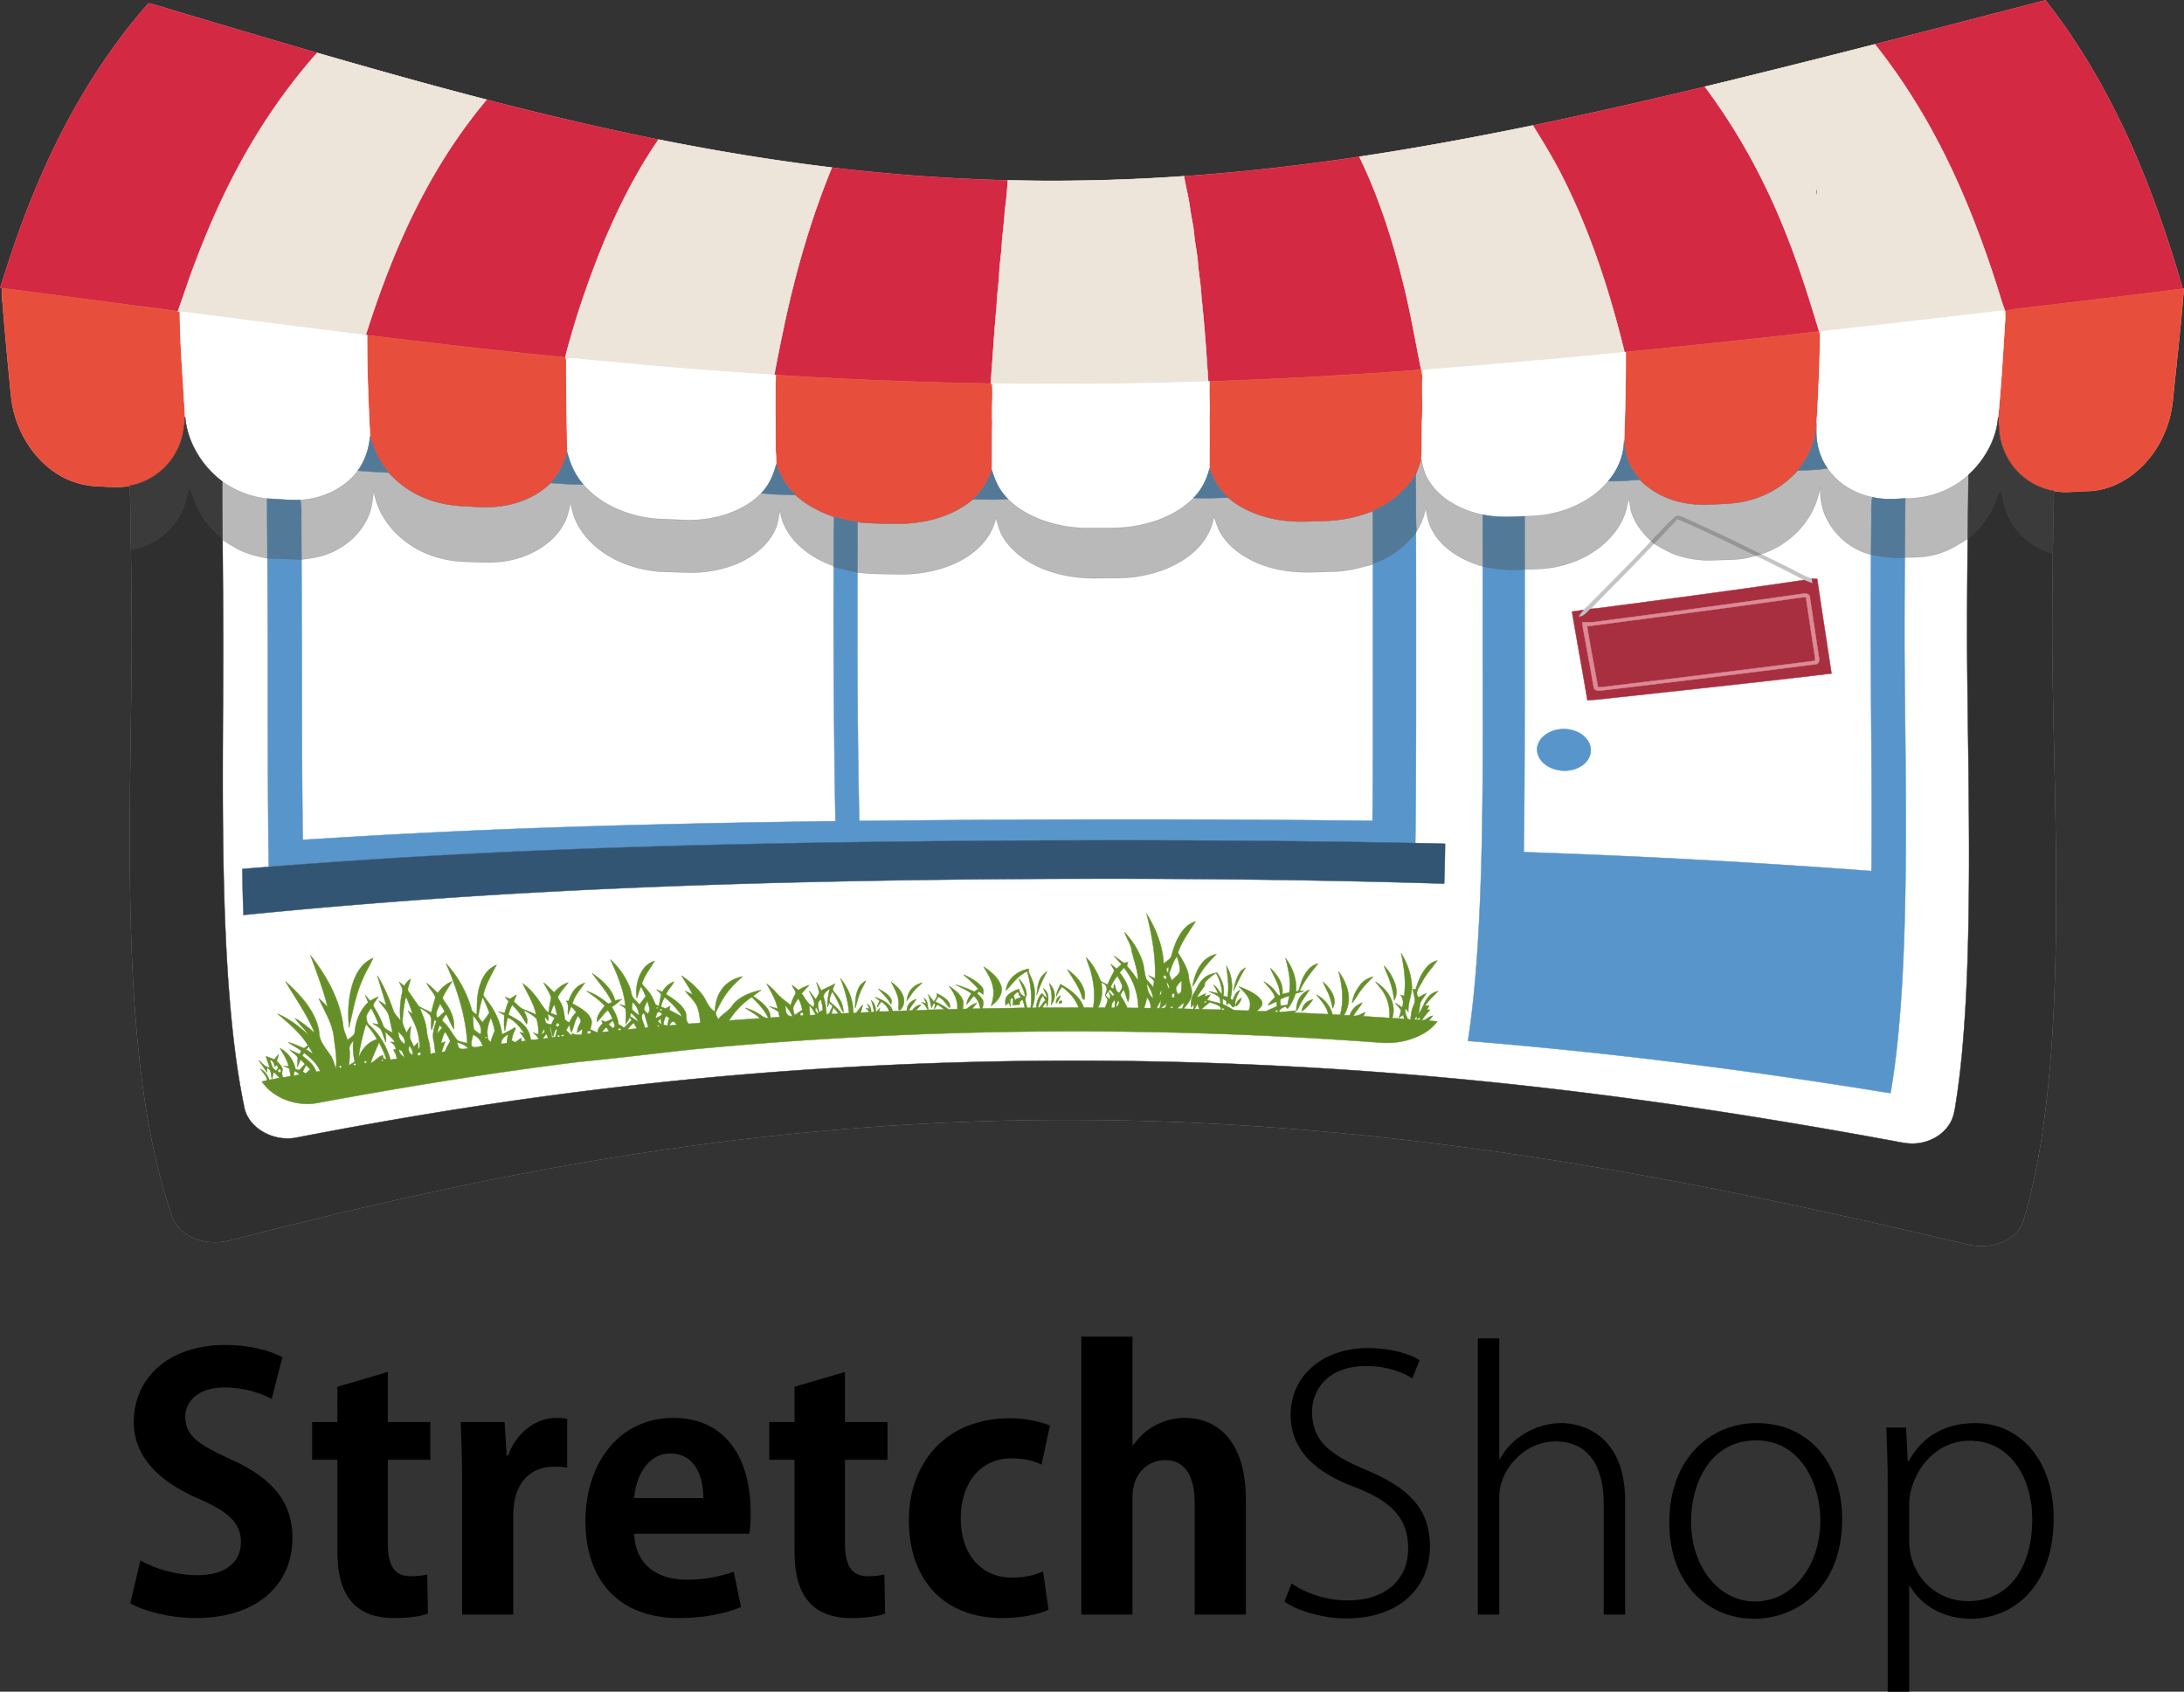 <svg xmlns="http://www.w3.org/2000/svg" viewBox="198.952 -3.969 1684.373 1304.82" width="1684.373" height="1304.82"><rect x="198.952" y="-3.969" width="1684.373" height="1304.82" fill="#333333" stroke="none"/><path d="M1776.485-3.803c-.743.194-2.22.568-2.965.76-12.264 3.196-24.35 6.354-36.613 9.493l-3 .777c-28.94 7.553-60.015 15.54-88.963 22.96-42.988 11.014-88.002 22.269-131.136 32.71-20.27 4.839-40.6 9.6-60.928 14.223a4437.076 4437.076 0 01-44.432 9.873c-9.1 1.972-18.21 3.908-27.326 5.808-44.443 9.125-88.93 17.378-133.805 24.106a1965.101 1965.101 0 01-31.918 4.492c-34.346 4.545-68.736 8.12-103.29 10.533a1479.844 1479.844 0 01-62.36 3.04 1411.7 1411.7 0 01-18.29.388 1434.5 1434.5 0 01-55.196-.256c-42.45-1.08-84.67-4.03-126.877-8.812-2.955-.335-5.91-.68-8.864-1.032-44.866-5.39-89.367-12.735-133.674-21.61a2187.167 2187.167 0 01-44.837-9.515 2379.555 2379.555 0 01-18.125-4.117c-23.292-5.385-46.532-11.12-69.649-17.123-37.88-9.758-75.35-20.224-112.883-30.978.651.189-18.464-5.31-17.812-5.121-32.184-9.41-66.768-19.595-98.842-29.213l-2.97-.885c-9.43-2.585-18.546-5.91-28.118-8.143-4.712 4.84-8.673 10.112-12.945 15.133-50.245 63.178-79.64 132.64-101.52 204.443.337.044 1 .142 1.336.186-.51 5.935.726 12.05.963 18.063a3774.843 3774.843 0 006.086 65.43c2.03 20.74 12.53 40.967 27.654 53.784 11.276 9.818 25.324 15.138 39.356 15.51 8.177.335 16.444 1.35 24.52-.406.133 4.079.23 8.158.306 12.238l.002.09c.076 4.05.132 8.1.184 12.153.096 7.528.188 15.06.363 22.597.015.635.02 1.27.037 1.904.258 21.215.442 41.492.518 62.792.456 128.203-12.479 327.94 31.175 451.318 2.656 9.097 11.453 16.236 21.36 18.836 8.35 2.379 17.16 1.908 24.937-.293 27.943-7.188 55.855-14.154 83.942-20.838 60.97-14.51 121.735-27.444 183.586-38.193a2498.883 2498.883 0 0118.197-3.094c62.27-10.348 124.438-18.222 187.408-23.363 60.367-4.93 120.562-7.273 181.144-7.002a2112.8 2112.8 0 0118.192.16c55.174.722 110.044 3.59 164.992 8.396 64.842 5.672 129.06 13.978 193.244 24.393 14.882 2.415 29.74 4.94 44.58 7.566 88.325 15.63 175.432 34.742 262.664 55.4 8.242 2.103 17.532 1.954 25.918-1.16 8.78-3.156 16.03-10.13 18.075-18.581 36.856-123.35 21.784-326.851 21.857-453.44.012-20.376.16-40.16.416-60.488.36-15.781.432-31.54.908-47.29 8.745 1.603 17.616.1 26.445 0 25.315-.734 48.94-20.167 59.311-46.183 3.366-8.148 5.276-16.854 6.047-25.525 2.814-27.644 6.197-56.67 8.305-84.47l-.819.103c-10.615-36.996-23.19-73.371-38.69-108.666-17.31-39.072-38.578-77.35-67.18-113.86z" fill="#fff"/><g stroke-width=".3"><path d="M1776.485-3.802c-.743.193-2.22.567-2.964.76-12.264 3.195-24.352 6.353-36.614 9.492l-3 .777c-28.94 7.553-60.015 15.54-88.963 22.96 45.903 57.786 73.248 121.46 94.223 186.845 2.13 6.362 3.68 12.98 6.39 19.115 6.367-2.098 12.856-2.32 19.3-3.113 38.89-4.624 79.841-9.495 117.5-14.31-10.616-36.995-23.19-73.37-38.69-108.665-17.31-39.072-38.578-77.35-67.18-113.86zM313.612-1.442c-4.712 4.84-8.673 10.11-12.945 15.132-50.245 63.178-79.64 132.64-101.52 204.444.337.044 1 .14 1.336.185 31.06 3.963 62.628 8.193 94.817 12.37 13.49 1.888 27.127 3.208 40.797 5.542 4.835-13.407 9.17-26.962 14.326-40.158 21.541-56.665 49.96-110.435 93.12-159.275-32.185-9.41-66.769-19.595-98.843-29.213l-2.97-.885c-9.43-2.585-18.546-5.91-28.118-8.143zm1200.196 64.34c-20.27 4.839-40.6 9.6-60.928 14.222a4437.076 4437.076 0 01-44.432 9.873c-9.1 1.972-18.209 3.909-27.326 5.809 7.8 12.603 15.733 25.409 22.31 38.52 15.307 30.022 27.272 61.777 37.1 94.568 4.102 13.7 7.852 27.656 11.31 41.779l.958-.096c6.688-.682 30.265-3.072 36.953-3.754 37.672-3.843 75.833-7.834 112.188-12.191-7.806-25.826-15.888-51.544-25.838-76.237-15.596-39.258-35.733-76.941-62.295-112.494zm-939.57 10c-45.214 54.035-72.34 115.776-93.206 181.54l1.035.12c40.59 4.84 81.027 9.748 123.532 14.15 6.437.668 12.894 1.322 19.375 1.959 3.29.323 6.585.642 9.886.955 8.02-30.971 18.32-60.741 29.934-89.063 11.701-27.79 25.057-54.174 42.055-78.908a2187.167 2187.167 0 01-44.838-9.513 2379.555 2379.555 0 01-18.125-4.118c-23.292-5.385-46.532-11.12-69.649-17.123zm673.08 44.01a1965.101 1965.101 0 01-31.918 4.493c-34.346 4.545-68.737 8.12-103.292 10.533 1.253 8.258 3.68 16.58 4.676 25.168.914 6.74 2.646 13.51 3.192 20.46.631 6.947 2.292 13.914 2.78 21.05.64 8.65 2.385 17.355 2.727 26.278 2.323 21.098 3.826 42.934 5.276 65.39l1.12-.037c29.795-1.06 59.39-2.38 88.726-4.064-11.557.69 27.605-1.658 16.048-.967 19.533-1.168 39.128-2.344 58.352-4.098-4.47-21.955-8.112-43.566-13.272-64.428-8.584-35.212-19.277-68.723-34.416-99.78zm-406.795 8.355c-16 38.78-28.638 81.853-38.084 127.95a1125.772 1125.772 0 00-6.33 31.962l1.144.072c10.771.68 21.578 1.317 32.422 1.908 44.22 2.397 88.58 3.973 133.338 4.692 1.67-20.401 2.66-40.304 4.603-59.545.184-8.222 1.49-16.29 1.955-24.274.273-8.841 1.947-17.495 2.16-26.037.78-7.997 1.782-15.593 2.184-23.326 1.16-7.953 1.752-15.891 2.348-23.56-42.45-1.08-84.67-4.03-126.877-8.811-2.955-.335-5.91-.68-8.863-1.031z" fill="#d32943" stroke="#d32943"/><path d="M200.483 218.319c-.51 5.935.726 12.05.963 18.063a3774.843 3774.843 0 006.086 65.43c2.03 20.74 12.53 40.968 27.655 53.785 11.276 9.818 25.323 15.138 39.355 15.51 8.177.335 16.445 1.349 24.52-.407 15.494-2.732 29.306-13.1 36.328-27.086 4.366-7.89 5.642-17.04 6.304-26.07-1.388-26.723-3.922-54.407-4.023-80.942-.387-.096-1.187-.275-1.574-.37-13.67-2.334-27.307-3.655-40.797-5.544-32.19-4.176-63.758-8.406-94.817-12.37zm1682.692.305l-.818.1c-37.659 4.815-78.612 9.686-117.5 14.31-6.444.794-12.933 1.015-19.3 3.113.113 2.87-.145 5.778-.32 8.68-1.48 24.115-2.93 48.56-5.244 72.723.173 3.024.455 6.033.604 9.082.397 9.292 3.561 18.157 8.43 25.783 7.553 11.745 20.17 20.093 34.04 22.387 8.745 1.602 17.617.1 26.446 0 25.315-.735 48.94-20.168 59.31-46.184 3.366-8.148 5.276-16.854 6.047-25.525 2.814-27.644 6.197-56.67 8.305-84.47zm-281.235 33.003c-36.355 4.357-74.517 8.348-112.188 12.19-73.453 7.46 36.5-3.705-36.953 3.755.097 22.326-.464 45.352-1.295 68.195a75.458 75.458 0 001.51 10.547c1.5 7.19 5.706 13.744 10.69 19.72 7.21 7.4 17.015 13.388 28.278 16.462.954.26 1.92.5 2.893.717 7.786 1.812 16.003 2.334 24.166 1.845 9.555-.472 19.306-.585 28.55-3.12 14.977-3.733 28.085-12.174 37.645-22.913 8.9-10.735 14.354-23.631 14.782-36.537 1.411-22.7 2.311-45.6 2.718-68.04-.259-.96-.517-1.9-.797-2.821zm-1119.874 2.93c-.076 25.633.927 52.064 2.307 78.21 2.904 9.739 7.127 19.432 14.3 27.74 8.04 8.742 18.27 16.205 30.368 20.575 8.144 2.973 16.89 4.71 25.703 5.182 10.511.554 21.198 1.626 31.596-.08a72.596 72.596 0 0015.72-4.07c7.456-2.86 14.131-6.87 19.516-11.698a52.086 52.086 0 001.973-1.861c6.813-6.884 10.41-15.18 12.867-23.518-.265-23.894-.924-48.508-.76-71.68a87.622 87.622 0 00-.797-1.736c-3.3-.313-6.596-.632-9.886-.955a3485.652 3485.652 0 01-19.375-1.96c-42.505-4.4-82.942-9.31-123.532-14.15zm812.938 26.556c-19.224 1.754-38.82 2.93-58.352 4.098-2.176.133-13.873.833-16.049.967-29.334 1.685-58.93 3.004-88.724 4.064-.77 9.014.495 18.076-.174 27.275.287 13.157-.108 26.507.107 39.997 2.883 7.893 6.857 15.79 14.422 22.36 12.415 10.963 32.355 17.958 53.206 18.347 7.911.113 15.802-.26 23.695-.553a106.33 106.33 0 0015.04-1.785c6.812-1.307 13.39-3.26 19.501-5.772 15.026-6.421 26.206-16.538 32.912-27.738 1.676-4.15 3.266-8.305 4.486-12.5.866-10.458.206-20.8.69-31.098.556-10.6-.297-21.582.26-32.181-.16-1.86-.54-3.683-1.02-5.48zm-497.752 4.133c-.523 18.658-.069 37.717-.135 57.064.148 3.957.484 7.928.51 11.903 3.03 8.285 7.254 16.61 14.994 23.67 4.148 3.866 9.095 7.308 14.606 10.285 4.676 2.523 9.751 4.71 15.084 6.535 5.754 1.712 11.795 2.963 17.916 3.906 8.744 1.175 17.687 1.076 26.548 1.3 7.355.18 14.74-.155 21.877-1.3 16.174-2.415 30.622-8.88 40.57-17.431 7.77-6.58 11.79-14.522 14.745-22.4.33-12.1-.01-24.893.32-36.993-.54-10.088.524-20.06-.166-29.916l-1.11-.023a3499.443 3499.443 0 01-133.337-4.692 3783.32 3783.32 0 01-32.422-1.908z" fill="#e84e3c" stroke="#e84e3c"/><path d="M1644.944 30.188c-42.988 11.013-88.002 22.269-131.136 32.71 26.562 35.552 46.7 73.237 62.295 112.495 9.95 24.693 18.032 50.409 25.837 76.235.28.92.538 1.862.797 2.82.425-.88.88-1.754 1.373-2.625 6.798-1.256 13.63-1.644 20.422-2.488 31.365-3.528 62.144-7.124 92.614-10.635 9.174-.845 18.301-2.502 27.388-2.943.367 2.997.691 6.01.701 9.07.177-2.902.435-5.81.32-8.68-2.709-6.135-4.259-12.753-6.388-19.115-20.975-65.385-48.32-129.06-94.223-186.844zm-1201.402 6.61c-43.16 48.84-71.578 102.61-93.12 159.275-5.154 13.196-9.49 26.75-14.325 40.158.394.098 1.18.274 1.574.37 2.355.345 4.715.394 7.082.61 27.854 3.554 43.546 5.594 71.4 9.147 21.357 2.727 42.957 5.44 64.88 8.08 20.865-65.764 47.99-127.505 93.204-181.54-37.88-9.758-75.35-20.226-112.882-30.98.651.189-18.465-5.308-17.813-5.12zm937.58 56.004c-44.443 9.125-88.93 17.377-133.805 24.105 15.14 31.056 25.832 64.567 34.416 99.78 5.16 20.86 8.802 42.472 13.272 64.427.48 1.798.86 3.622 1.02 5.48.23-1.76.597-3.497.953-5.24 49.308-3.95 99.331-8.077 146.562-12.84 2.77-.28 5.538-.56 8.3-.845-3.456-14.123-7.206-28.078-11.308-41.78-9.828-32.79-21.793-64.545-37.1-94.568-6.577-13.11-14.51-25.916-22.31-38.52zm-674.273 10.85c-16.998 24.733-30.354 51.116-42.055 78.907-11.614 28.322-21.915 58.092-29.934 89.063.266.563.532 1.142.797 1.736 1.587-.62 3.292-1.224 5.268-.95 50.75 5.047 102.284 9.5 155.183 12.767a1125.772 1125.772 0 016.33-31.961c9.447-46.098 22.084-89.172 38.085-127.951-44.866-5.39-89.367-12.736-133.674-21.612zm405.26 28.282a1479.844 1479.844 0 01-62.36 3.04c-6.096.169-12.193.299-18.29.388a1434.5 1434.5 0 01-55.196-.256c-.596 7.668-1.188 15.606-2.348 23.559-.402 7.733-1.406 15.33-2.185 23.326-.212 8.542-1.886 17.196-2.159 26.037-.464 7.984-1.77 16.05-1.955 24.272-1.942 19.24-2.934 39.146-4.603 59.547l1.11.023c22.91.369 45.824.492 68.763.37a3416.178 3416.178 0 0097.873-1.96c-1.45-22.456-2.953-44.292-5.276-65.391-.342-8.922-2.087-17.626-2.726-26.277-.49-7.136-2.15-14.103-2.78-21.05-.547-6.95-2.279-13.72-3.193-20.46-.997-8.587-3.423-16.91-4.676-25.168z" fill="#ede5da" stroke="#ede5da"/><path d="M1744.534 235.757c-9.087.44-18.214 2.098-27.388 2.943-30.47 3.51-61.25 7.107-92.614 10.635-6.79.844-13.624 1.232-20.422 2.488-.493.87-.948 1.746-1.373 2.625a1556.618 1556.618 0 01-2.718 68.04c-1.196 12.203 1.06 24.626 8.36 34.77 7.443 11.206 20.264 19.376 34.591 22.266 8.25 2.07 16.888 1.5 25.39.969 17.702.25 35.547-5.998 48.727-18.1 12.684-11.646 21.917-28.001 22.906-44.843 2.313-24.161 3.763-48.608 5.242-72.723-.01-3.06-.334-6.073-.7-9.07zm-1406.863.845c.101 26.535 2.635 54.22 4.023 80.942 1.608 19.293 12.714 37.924 28.707 49.894 10.137 7.194 22.101 11.845 34.514 13.203 2.99.132 6.001.338 9.01.532 5.52.356 11.04.672 16.576.455 17.968-.825 34.838-9.578 44.467-22.55 5.65-7.876 8.601-16.971 9.406-26.31-1.38-26.146-2.383-52.577-2.307-78.21l-1.035-.12c-21.922-2.64-43.522-5.353-64.879-8.08-20.71-2.635-50.69-6.511-71.4-9.146-2.367-.217-4.727-.266-7.082-.61zm1115.13 30.97l-.96.097c-2.763.285-5.53.566-8.3.846-47.23 4.762-97.255 8.89-146.563 12.84-.356 1.742-.724 3.48-.954 5.24-.552 10.899.293 21.282-.26 32.18-.483 10.299.18 20.64-.687 31.099 1.185 6.692 2.911 13.486 7.488 19.435 7.884 11.387 22.694 20.227 39.922 23.739 10.46 2.214 21.475 1.895 32.297 1.19 7.024-.297 14.14-.552 20.96-2.155 17.815-3.75 33.65-12.826 43.56-24.973a53.216 53.216 0 006.431-9.38c3.765-7.024 5.703-14.572 5.77-21.962.83-22.843 1.392-45.87 1.295-68.195zm-812.605 4.773c-1.67-.06-3.15.47-4.539 1.013-.164 23.172.495 47.786.76 71.68 2.265 8.525 5.7 17.105 12.318 24.603 12.861 15.202 35.547 25.645 59.555 26.694 7 .264 14.04.656 21.096.836 22.62.317 44.653-7.882 56.715-20.807 6.51-6.602 9.492-14.407 11.527-22.15-.026-3.975-.362-7.946-.51-11.903.067-19.347-.388-38.406.135-57.064l-1.145-.072c-52.9-3.267-104.434-7.72-155.183-12.766a7.142 7.142 0 00-.729-.064zm491.684 17.898l-1.12.037a3416.178 3416.178 0 01-97.874 1.96c-22.94.122-45.852-.001-68.764-.37.69 9.857-.373 19.828.166 29.916-.33 12.562.01 24.428-.32 36.99 2.223 7.697 5.535 15.45 12.308 22.16 12.191 12.485 33.43 21.044 56.143 22.245 1.876.098 3.76.148 5.65.144 4.983-.105 10.007-.03 15.02-.053 7.487-.034 14.942-.293 22.185-1.71 18.192-3.12 34.196-11.074 44.233-21.51 6.807-6.827 10.16-14.721 12.306-22.537-.215-13.49.18-26.84-.107-39.997.67-9.2-.596-18.261.174-27.275z" fill="#fff" stroke="#fff"/><path d="M341.694 317.544c-.662 9.03-1.938 18.18-6.304 26.07-7.022 13.986-20.834 24.354-36.328 27.086.534 16.315.478 32.637.892 48.983.258 21.215.442 41.49.518 62.79.456 128.203-12.478 327.942 31.176 451.319 2.656 9.097 11.452 16.236 21.36 18.836 8.35 2.379 17.158 1.908 24.936-.293 27.943-7.188 55.855-14.154 83.942-20.838 60.97-14.51 121.735-27.444 183.586-38.193a2498.883 2498.883 0 0118.197-3.094c62.27-10.348 124.438-18.222 187.408-23.363 60.367-4.93 120.563-7.273 181.145-7.002a2112.8 2112.8 0 0118.19.16c55.174.722 110.045 3.59 164.993 8.396 64.842 5.672 129.06 13.978 193.244 24.393 14.882 2.415 29.74 4.94 44.58 7.566 88.325 15.63 175.433 34.74 262.665 55.4 8.242 2.102 17.532 1.953 25.918-1.16 8.78-3.157 16.03-10.13 18.074-18.582 36.856-123.35 21.784-326.85 21.857-453.44.012-20.375.16-40.16.416-60.487.36-15.781.432-31.54.908-47.29-13.87-2.293-26.487-10.641-34.04-22.386-4.869-7.626-8.033-16.49-8.43-25.783-.15-3.05-.43-6.058-.604-9.082-.989 16.842-10.222 33.197-22.906 44.843-.11 13.54-.419 33.16-.545 47.176v.168c0 .21-.01.638-.01.639v.156c0 .26-.01.634-.01.889v-.002c-.27 24.027-.443 46.762-.467 70.9-.099 100.234 6.918 264.976-8.404 362.533-1.02 6.306-1.617 12.963-5.355 18.47-5.928 9.445-17.843 15.237-29.885 14.747-5.316-.252-10.505-1.553-15.698-2.443-60.947-11.198-122.444-21.4-185.205-30.121a3516.712 3516.712 0 00-45.525-6.028c-65.77-8.254-132.244-14.698-200.037-18.99-57.443-3.636-115.213-5.751-173.504-6.217a3003.64 3003.64 0 00-19.227-.092 3073.562 3073.562 0 00-191.37 5.608c-66.358 4.009-131.404 10.166-195.936 18.336-6.288.796-12.566 1.61-18.832 2.445-63.968 8.523-126.02 18.883-187.59 30.625-3.758.717-7.512 1.44-11.262 2.166-17.993 3.909-37.95-7.11-40.914-23.504-21.18-100.764-15.874-262.332-16.252-367.502-.09-24.954-.255-46.78-.469-71.638 0 .004-.007-.26-.01-.495-.035-14.287-.4-28.572-.179-42.78-15.994-11.972-27.1-30.602-28.707-49.895z" fill="#2f2f2f" stroke="#2f2f2f"/><path d="M1600.02 322.489a63.768 63.768 0 00-.224 3.22 50.78 50.78 0 00.223-3.22zm-.224 3.22c-1.15 11.817-6.399 23.475-14.559 33.317 7.721-.394 15.515-.435 23.141-1.767-6.658-9.253-9.108-20.402-8.582-31.55zm-1115.422 7.06c-.805 9.338-3.756 18.433-9.406 26.31 7.876.55 15.741 1.203 23.707 1.43-7.174-8.31-11.397-18.002-14.3-27.74zm967.13 3c-.066 7.39-2.004 14.937-5.769 21.962a53.216 53.216 0 01-6.43 9.38c2.161.073 4.323.07 6.487.015 5.998-.154 11.95-.705 17.912-1.09-4.983-5.977-9.19-12.532-10.69-19.72a75.443 75.443 0 01-1.51-10.548zm-815.087 9.269c-2.456 8.34-6.054 16.634-12.867 23.518 8.385.486 16.756 1.43 25.185 1.085-6.619-7.5-10.053-16.078-12.318-24.603zm161.211 9.174c-2.035 7.743-5.018 15.55-11.527 22.152 8.714 1.3 17.673 1.04 26.521 1.52-7.74-7.06-11.965-15.387-14.994-23.672zm334.185 3.303c-2.147 7.816-5.5 15.71-12.306 22.539 8.884.664 17.826-.03 26.728-.178-7.565-6.57-11.539-14.468-14.42-22.361zm-167.845 1.263c-2.956 7.879-6.975 15.82-14.746 22.4 9.013-.044 18.071.58 27.054-.242-6.773-6.71-10.086-14.46-12.308-22.158zm326.62 3.596c-6.705 11.2-17.885 21.317-32.91 27.738.23 13.43.073 26.973.177 40.582l-.013.666-.039 55.57c0 42.189.184 100.299-.36 142.21l-19.474-.213c-60.333-.61-122.268-.88-184.445-.825l-20.586.034c-44.123.085-88.585.317-132.453.728-12.964.056-25.899.357-38.81.332-1.059-45.032-1.444-95.253-1.495-140.62-.019-16.98.003-34.245.07-51.032-6.15-1.357-12.21-2.877-18.32-4.276a7647.92 7647.92 0 00-.064 55.114c.096 44.718.564 96.642 1.41 141.033l-14.848.209c-70.505.995-138.908 2.479-205.445 4.752a6055.573 6055.573 0 00-116.262 5.074c-25.567 1.303-49.5 2.88-74.222 4.336-.788-44.344-.694-116.582-.815-161.193.04 9.267-.243-64.316-.203-55.05-6.458-.21-10.872-.335-17.33-.546 5.23.173 12.1.372 17.328.545-.104-9.88-.1-19.74-.154-29.574-.059-5.452.444-10.916-.824-16.34-5.536.217-11.057-.1-16.576-.455-3.01-.194-6.02-.4-9.01-.532.106 15.615.19 30.34.254 46.038h.002c.126 19.175.224 36.528.29 55.77.163 46.963-.108 135.619.805 182.18.017 0 9.03-.706 9.047-.706 60.76-4.684 122.94-8.498 188.83-11.4 6.44-.281 12.902-.552 19.387-.815 66.56-2.698 134.875-4.526 205.315-5.668 67.196-1.11 136.042-1.704 204.205-1.84l20.552-.03c62.11-.04 123.89.343 184.194 1.204 17.674.253 35.226.559 52.662.918.715-45.354.58-114.03.59-159.892 0-24.475 0-55.566-.07-79.584.09-.33.25-.967.34-1.297-.776-14.467.077-28.913-.729-43.145zm-448.656 70.893c6.11 1.399 12.17 2.917 18.318 4.274-.19-13.068.322-26.044-.02-38.932-6.122-.943-12.163-2.194-17.917-3.906-.466 12.519-.3 25.174-.39 37.883zm801.04-53.744c-1.109 5.72-.727 11.482-.779 17.217h.01c-.086 9.003-.113 18.015-.257 27.033v.787s0 0 0 0c-.107 19.627-.172 38.07-.172 57.766-.01 61.848 1.126 123.978.511 185.533a6613.806 6613.806 0 00-150.959-9.584 6201.119 6201.119 0 00-46.205-2.226 7075.872 7075.872 0 00-71.017-2.782c.843-46.334.68-121.358.717-168.218l.027-49.852c-.03-13.716 0-27.378-.06-40.96-10.822.705-21.836 1.024-32.296-1.19h0c-.109 13.26-.023 26.443 0 39.845l-.023 52.674c-.06 93.657 2.09 227.837-11.414 313.328 34.21 2.8 68.033 6.026 101.545 9.653a3860.317 3860.317 0 0145.847 5.248c56.942 6.864 112.73 14.832 167.727 23.676a370.5 370.5 0 0010.82 1.652c16.898-97.312 10.656-256.018 10.748-356.84.017-18.877.106-36.917.252-55.74 0 0 0 0 0 0 .082-15.385.256-30.736.375-46.051-8.502.532-17.14 1.1-25.39-.97z" fill="#5895cb" stroke="#5895cb"/><path d="M1493.37 394.018a4.68 4.68 0 00-1.38.133c-.65.17-1.26.507-1.796 1.073-6.263 5.553-11.167 12.004-17.304 17.644-9.186 9.963-18.907 19.809-27.028 28.096a1488.34 1488.34 0 00-4.326 4.424c-7.034 7.05-13.926 14.269-21.19 21.132a21.03 21.03 0 00-4.05 5.37c4.492-.281 6.546-3.883 9.32-6.196 6.662-6.923 13.455-13.82 20.24-20.713 9.644-9.812 19.278-19.615 28.696-29.652 5.366-5.268 12.36-13.29 17.435-18.26.233-.224.467-.448.704-.67 11.564 4.598 22.402 10.07 33.576 15.186 19.098 9.362 23.623 11.44 35.107 16.857 9.59 5.088 19.541 9.647 28.967 14.955 2.13 1.023 4.386 1.828 6.68 2.59a200.35 200.35 0 01-.776-3.668c-6.262-1.722-11.502-5.362-17.228-8.04-14.365-7.227-25.309-12.217-40.47-19.88-13.516-6.588-27.402-12.825-41.114-19.174-1.19-.56-2.653-1.145-4.063-1.207z" fill="#c3c3c3" stroke="#c3c3c3"/><path d="M1596.246 442.319c1.37.11 2.777.176 4.194.268 1.944 13.303 3.95 26.468 5.998 39.867 1.67 10.924 3.38 22.075 5.021 33.066-38.666 4.64-78.994 9.062-119.564 13.465-119.482 12.964 78.518-8.517-40.965 4.447-1.7.15-3.4.323-5.1.509-7.509.82-14.967 1.864-22.605 2.169-2.917-17.303-6.05-34.527-9.04-51.667a2577.636 2577.636 0 01-2.86-16.675c2.996-.423 6.002-.847 9.02-1.247a21.029 21.029 0 00-4.05 5.37c4.492-.282 6.548-3.884 9.322-6.197 6.81-.561 13.503-1.537 20.222-2.433 1.738-.232 3.475-.46 5.214-.67-14.74 1.95 55.59-7.375 40.85-5.424 33.326-4.453 66.376-8.983 98.438-13.77 2.13 1.023 4.387 1.827 6.68 2.59-.272-1.235-.534-2.46-.775-3.668z" fill="#a82f40" stroke="#a82f40"/><path d="M1436.46 474.739l9.37-1.215c15.48-2.015 30.836-4.038 46.06-6.072a10649.82 10649.82 0 0097.162-13.417c2.276-.602 5.725.03 5.737 2.6 1.634 10.917 2.224 14.94 3.858 25.858a3693.265 3693.265 0 003.163 20.748c.593 2.065-.179 5.13-3.05 5.185a15711.191 15711.191 0 01-106.872 13.267c-.826.1-45.235 5.425-46.06 5.525l-11.588 1.374c-2.456.532-6.119-.125-6.14-2.55a7395.685 7395.685 0 00-6.03-33.354c-.428-2.796-1.033-5.565-1.577-8.34-.554-2.823-1.042-5.65-1.21-8.505 5.77.683 11.504-.3 17.176-1.104zm136.928-15.811c-26.66 3.782-53.987 7.452-81.5 11.093-10.485 1.387-35.574 4.687-46.06 6.074 5.141-.677-28.038 3.698-22.897 3.02.281 1.729.57 3.457.863 5.185 2.357 13.896 5.073 27.819 7.556 41.806 4.887-.156 9.67-.877 14.476-1.47.987-.121 1.975-.238 2.963-.342a16902.383 16902.383 0 00150.054-18.58c-.114-4.165-.965-8.263-1.577-12.368a3993.92 3993.92 0 00-1.627-10.837c-1.31-8.661-2.627-17.286-3.858-25.913-6.17.312-12.247 1.56-18.393 2.332z" fill="#dc8b96" stroke="#dc8b96"/><path d="M1400.79 558.68c7.027-1.194 14.712.75 19.527 4.943 4.936 4.14 6.772 10.394 4.61 15.756-2.017 5.263-7.713 9.438-14.56 10.67-7.206 1.397-15.378-.606-20.41-4.936-5.188-4.28-6.96-10.73-4.384-16.156 2.294-5.154 8.287-9.2 15.218-10.277z" fill="#5895cb" stroke="#5895cb"/><path d="M385.884 666.32c6.76-.667 13.557-1.116 20.382-1.691-.017 0 9.064-.707 9.047-.706 60.76-4.684 122.94-8.497 188.83-11.398 0 0 0 0 0 0 6.44-.282 12.902-.555 19.387-.818 66.56-2.698 134.875-4.525 205.314-5.667 67.196-1.11 136.043-1.704 204.206-1.84l20.552-.032s0 0 0 0c62.11-.038 123.89.345 184.194 1.206 17.674.253 35.225.558 52.661.917 7.685.19 15.35.272 22.984.547a1100.79 1100.79 0 01-.71 30.764 6726.294 6726.294 0 00-75.467-1.967c-60.2-1.235-121.619-1.846-183.544-1.862 0 0 0 0 0 0-6.818-.001-13.64.01-20.47.02-68.029.118-136.304.908-203.425 2.415-70.217 1.557-138.367 4.006-204.91 7.487 0 0 0 0 0 0-6.482.34-12.942.69-19.38 1.052 0 0 0 0 0 0a5111.086 5111.086 0 00-218.787 17.009c-.474-11.764-.738-23.607-.864-35.435z" fill="#335574" stroke="#335574"/><path d="M1083.247 700.743c4.204 16.866 7.151 33.503 6.488 49.938-1.72-.793-3.425-1.606-5.175-2.34 1.441 1.48 3.593 2.744 4.408 4.453-.032 1.613-.41 3.226-.567 4.844-1.398-2.357-4.058-4.29-5.457-6.647-1.683-4.823-1.389-9.87-3.335-14.728-2.774-7.331-7.04-14.601-13.336-21.116 1.55 4.97 5.24 9.613 5.54 14.7 1.801 7.525 4.77 14.832 4.813 22.337-2.503-3.375-4.71-6.885-7.758-10.12-1.425-1.175-.243-2.61.102-3.87-1.096.199-2.18.413-3.242.64-2.53-1.837-4.89-3.791-7.65-5.49 1.853 2.198 3.947 4.3 5.784 6.497a262.563 262.563 0 01-3.826 3.443c-1.405-1.234-2.793-2.485-4.34-3.637.74 1.71 1.887 3.34 2.584 5.065-1.502 3.53-3.717 6.93-4.964 10.484l-.096.28c-2.05-1.072-5.046-1.794-5.735-3.585-2.417-5.944-5.5-11.946-10.724-17.261.777 3.64 2.54 7.136 3.423 10.734 2.56 9.324 3.49 18.703 1.873 27.858-2.45-.01-4.89-.025-7.32-.076-.32-1.075-.75-2.13-1.283-3.163-3.009-5.823-9.248-10.912-16.79-14.87-.955 3.103-3.098 6.043-3.019 9.228 1.335-2.39 2.427-4.87 4.326-7.135 6.476 4.516 10.636 10.152 12.858 15.943-9.289.108-18.607.093-27.895.108.734-1.458 1.406-2.955 2.795-4.23.345 1.216.611 2.45.944 3.683.425-4.67 2.516-10.303-3.045-14.23.84 2.398 2.435 4.673 2.806 7.132-1.652-1.02-2.912-2.21-4.11-3.424-2.818 3.478-4.02 7.302-4.116 11.14-.709.014-2.499.039-3.207.052 3.134-7.983 2.614-16.545-1.334-24.592-.979-1.766-1.607-3.618-1.264-5.498-11.283 2.188-17.138 9.81-17.603 16.73 4.953-5.038 8.631-11.014 16.292-14.835 2.877 9.415 3.9 18.933 2.737 28.22-.63-.01-2.162-.048-2.793-.06-.598-3.175-2.247-6.427-.426-9.61.265-4.434-2.21-8.906-5.805-12.745 1.334 4.655 4.398 9.049 4.727 13.756-3.296-1.17-4.7-3.691-4.559-5.983-3.816 1.294-7.337 3.087-9.353 5.545-1.7 2.236-1.294 4.774-1.2 7.164a202.43 202.43 0 012.684-2.023c.228.949.501 1.92 1.133 2.826.078-2.01-.6-4.065.273-6.04.46-.061 1.37-.19 1.82-.251a38.341 38.341 0 01-.4 5.326c1.77-.19 3.563-.337 5.37-.441.073-1.383.01-2.98 2.32-3.682.753 2.03 1.286 4.09 1.752 6.149-10.923.307-21.833.397-32.754.562.298-1.771.94-3.563.674-5.347-.536-2.36-2.865-4.304-4.713-6.313.35-.406 1.006-1.14 1.355-1.547a96.467 96.467 0 003.303 2.377c.158-1.965.555-4.09-1.078-5.867-3.174-3.89-8.413-6.966-14.078-9.432 3.85 3.698 8.24 7.115 11.297 11.08-1.02.678-2.017 1.362-3 2.059-4.516-2.023-9.137-4.063-14.358-5.314 4.165 2.197 8.74 4.085 12.112 6.812-1.99 2.653-3.546 5.45-3.649 8.395 1.89-2.153 3.48-4.414 5.526-6.524 3.358 2.789 4.273 6.358 5.037 9.7-4.443.086-1.91.039-6.354.124 1.19-1.477 2.48-2.945 3.578-4.453-3.369.914-5.655 2.743-7.775 4.535.19-.01-3.236.14-3.047.13.307-2.425.936-4.937-.129-7.335-1.72-4.084-5.955-7.504-10.586-10.492 4.313 5.612 7.145 11.718 6.55 17.902a474.25 474.25 0 00-6.74.186c-2.96-2.24-6.415-4.211-10.222-5.877a122.64 122.64 0 012.186-3.816c4.694 1.91 5.71 5.746 8.863 8.46 1.345-4.812-4.593-8.44-10.02-11.18.985 2.306-.946 4.445-2.195 6.528-1.48-1.872-2.735-3.801-4.36-5.627a58.529 58.529 0 012.518 10.22c.717-1.27 1.336-2.565 2.127-3.813 1.3 1.49.116 3.175.078 4.767.841-1.086 1.537-2.21 2.295-3.308 2.14.965 3.703 2.329 5.238 3.673-4.01.149-8 .2-12.003.3-1.137-3.018.235-6.51-3.51-8.985.53 1.397 1.212 2.766 1.81 4.176-1.283-.37-2.564-.751-3.84-1.141 2.5 1.686 4.02 3.81 4.858 6.047-3.03.152-6.064.266-9.088.35 1.42-1.465 2.863-2.917 4.082-4.454-3.39.584-5.462 2.377-6.74 4.332-.658.104-2.053.31-2.71.409 1.23-3.14 3.813-5.92 5.735-8.903-5.342 1.562-7.438 5.33-7.219 8.824-3.69.093-7.376.218-11.05.356-.992-4.906-6.906-8.62-13.61-10.77 1.145.96 2.387 1.885 3.627 2.815-.89 1.65-1.672 3.33-1.992 5.07 1.138-1.451 2.091-2.96 3.22-4.414 3.19 2.057 5.18 4.715 6.182 7.506-2.65.096-5.283.106-7.91.096.217-.883.46-1.754.68-2.625-1.078 1.068-2.073 2.168-3.143 3.242.133-3.242-.68-6.545-3.53-9.324.822 3.04 2.016 6.023 2 9.11-.614.018-1.654.058-2.267.077.404-2.272-.428-4.563-2.822-6.308.512 1.26 1.166 2.507 1.801 3.77-.716-.144-2.014-.4-2.73-.546.93 1.029 1.828 2.07 2.718 3.137l-6.9.299c.552-1.912 1.225-3.82 1.627-5.748-2.267 1.723-3.244 3.925-4.985 5.842-2.128.308-.184.027-2.312.336.053-9.148-3.11-18.451-9.86-26.78 3.35 8.904 5.915 17.803 6.641 26.744l-5.922.295c-2.199-3.266-5.524-6.103-8.84-8.941-.828-2.626.67-5.387 1.747-7.955 3.61 5.306 5.553 10.946 8.54 16.3.104-3.82-.926-7.68-3.34-11.214-1.339-2.208-3.506-4.164-4.75-6.393.13-1.632 1.01-3.183 1.721-4.73-2.076 1.106-4.304 2.078-6.464 3.105-1.435.682-2.839 1.39-4.153 2.176-1.19-2.161-2.26-4.35-3.68-6.46.493 2.656 1.748 5.227 2.008 7.895-.35 1.817-1.683 3.477-2.58 5.188-1.793-2.09-3.19-4.311-5.115-6.355 1.557 4.138 5.354 8.19 3.363 12.525-4.68-2.828-6.48-6.891-9.095-10.586 1.76-2.17 3.81-4.24 5.687-6.373-3.115.887-5.747 2.299-8.207 3.793-1.587-1.281-3.136-2.577-4.844-3.764.635 2.616 4.11 5.182 1.924 7.83-1.474 2.443-2.324 5.01-3.025 7.582-3.864-3.134-8.252-6.09-11.196-9.7-2.11-2.42-4.5-4.742-7.35-6.804 3.51 6.3 7.132 12.552 8.49 19.145-2.155-.553-4.25-1.156-6.41-1.666 2.325 1.345 4.965 2.47 6.923 4.074.528 1.33.643 2.72.9 4.09-2.34.165-4.68.325-6.996.5.165-6.726-6.57-12.133-13.392-16.682 2.035-1.582 4.187-3.094 6.324-4.625-9.579 1.827-18.319 6.055-22.53 12.21-2.443 4.029-8.146 6.515-10.744 10.482-.58-2.076-2.659-4.182-1.433-6.32 2.494-5.021 5.077-10.097 8.713-14.858 3.138-4.267 7.348-8.096 11.476-11.967-8.12 1.662-14.077 6.347-17.058 11.574-3.126 4.924-3.71 10.297-4.352 15.514-5.488-3.667-6.31-9.107-9.947-13.566-4.076-5.236-9.424-10.054-15.664-14.196 2.843 4.856 6.291 9.525 8.527 14.502-1.92-.904-3.788-1.835-5.723-2.705 3.067 3.872 7.01 7.395 9.08 11.586 1.702 4.256 2.306 8.676 2.565 13.04a441.73 441.73 0 01-8.783.736c-3.263-2.91-.987-6.72-3.01-9.94-2.74-5.24-8.67-9.23-14.574-12.877 1.546-3.364 4.364-6.343 6.24-9.62-4.734 1.43-7.165 4.722-9.217 7.806-1.493-.615-2.978-1.232-4.463-1.803 1.202 1.166 2.48 2.31 3.75 3.465-.737 3.078-1.223 6.177-1.726 9.265-1.018-.513-2.586-.74-2.89-1.687-1.407-2.996-2.466-6.118-4.712-8.89-1.619-2.341-4.123-4.337-5.525-6.753 1.822-6.15 6.28-11.671 9.756-17.443-6.608 2.013-9.756 7.033-11.69 11.6-2.153 5.559-3.026 11.41-2.072 17.084 1.17-2.986 1.76-6.085 3.353-8.996 1.33 2.47 2.431 4.99 3.526 7.525-1.58 2.14-3.18 4.262-4.805 6.367-1.342-1.437-2.728-2.844-4.07-4.273-2.513-2.46-2.086-5.71-3.299-8.53-2.93-7.863-8.037-15.444-15.063-21.92 5.402 11.782 10.432 23.615 11.53 35.854a202.622 202.622 0 00-4.533-1.227c1.485.987 3.106 1.893 4.484 2.985 1.158 4 .107 8.114.416 12.138 1.16-1.666 2.1-3.39 3.096-5.107.45.745.911 1.49 1.388 2.254-2.027 1.94-4.126 3.842-5.98 5.87-1.015-1.2-2.598-2.016-4.192-2.772-.4-4.697-2.418-9.143-5.27-13.385 3.214-1.567 5.252-4.03 7.901-6.022-1.792.304-3.538.69-5.27 1.077-1.922-8.276-9.235-15.325-17.54-20.99 5.2 7.437 11.604 14.33 15.156 22.234-.938.41-1.873.83-2.795 1.263-4.725-3.95-10.146-7.674-16.805-9.875 4.994 3.643 10.24 7.13 14 11.516-3.032 3.777-6.336 7.747-5.869 12.275 2.99-2.856 4.98-6.19 8.29-8.88 1.586 2.095 2.734 4.34 3.615 6.636a308.257 308.257 0 00-5.336 2.256c-1.054-.367-2.066-.712-3.082-1.06.264.77.544 1.556.828 2.355-2.355 1.987-3.74 4.432-3.987 7.035-1.857-.854-3.72-1.695-5.56-2.533.68-2.745 1.744-5.647.394-8.373-2.293-5.114-8.448-8.462-14.166-11.525 1.604-5.736 5.833-10.81 9.64-15.91-7.812 2.276-10.658 8.49-12.585 13.915-.427-.01-1.503-.02-1.93-.03 2.486 2.835 1.155 6.247 1.395 9.45.025.34.07.677.137 1.01l.03-.082c.804-2.035 1.484-4.093 2.348-6.107 1.538 1.376 2.816 2.908 3.81 4.55-2.188 2.25-3.698 4.78-5.073 7.342-.1.185-.197.37-.295.555-1.442-1.071-3.667-1.971-3.504-3.683-.368-4.155-.99-8.376-3.313-12.225-.624-1.632-2.626-3.32-1.304-5.022 1.107-1.968 2.528-3.818 3.996-5.65 1.157-1.443 2.342-2.874 3.428-4.346a20.16 20.16 0 00-3.825 1.643c-2.862 1.597-5.127 3.754-7.068 6-2.69-2.49-5.04-5.205-8.057-7.494 1.764 3.882 4.63 7.48 5.727 11.513-.6 3.828-1.684 7.618-1.828 11.475-2.697-1.507-3.73-4.031-5.483-6.082l-.484-.736c-3.71-5.617-7.88-11.275-14.1-15.555 3.73 7.992 8.717 15.635 10.352 24.025-3.329-1.671-6.904-2.981-10.406-4.416-2.78-1.528-4.634-3.775-6.88-5.691.747-1.748 1.516-3.482 2.16-5.24-1.734.99-3.366 2.07-4.989 3.176a108.556 108.556 0 00-3.82-1.467c.852 1.088 1.79 2.164 2.742 3.23-1.228 2.99-2.354 6.004-3.05 9.088-1.663-.306-3.299-.647-4.925-.941 1.532.9 3.325 1.604 4.545 2.804.03 4.047-.52 8.112.486 12.108.842-3.45 1.238-6.957 2.256-10.39 6.145 2.66 9.526 7.743 12.867 12.255-1.188-.37-2.367-.743-3.537-1.084 1.566 2.202 3.194 4.383 4.604 6.654-1.105.177-2.205.37-3.283.569-.113-.894-.22-1.773-.333-2.643-1.567 1.053-3.028 2.185-4.505 3.322-.953-.491-1.893-.978-2.828-1.45.4-2.31.87-4.63 2.015-6.8.395-1.04 1.513-2.15.55-3.187-3.19 1.945-6.59 3.653-10.009 5.353-1.082-9.774-5.842-19.23-12.586-27.55-.783-1.2-2.29-2.366-1.654-3.825 2.045-7.678 6.098-14.958 10.012-22.203-7.662 3.126-10.987 9.838-12.889 15.965-2.424 7.36-2.062 14.93-2.316 22.373-1.703-1.112-3.593-2.28-4.016-4.078a87.305 87.305 0 00-19.633-35.367c8.577 19.982 15.186 40.56 16.342 61.453-2.485-.612-5.036-1.097-7.37-1.975-4.333-4.988-6.69-11.003-12.157-15.412.846-1.721 1.842-3.41 3.226-4.908 2.275 3.697 3.464 7.752 5.926 11.379.775-6.798-1.744-13.582-5.902-19.443-.969-1.512-2.27-2.914-2.788-4.577 1.735-4.477 4.946-8.5 7.368-12.765-4.948 1.856-8.304 5.36-11.137 8.969-2.793-2.548-5.325-5.32-8.496-7.56 1.698 3.862 5.421 6.995 6.672 10.968-1.08 3.894-2.332 7.77-3.073 11.71-3.138-1.663-6.484-3.074-9.562-4.786-2.967-3.975-5.583-8.145-8.525-12.145-.27-2.993 1.73-5.963 1.97-8.988-2.137 1.458-3.559 3.408-4.933 5.35-1.207-1.024-2.397-2.062-3.614-3.053.887 2.697 3.136 5.273 2.157 8.226-1.616 7.107-2.055 14.353-1.286 21.48-1.986-2.536-4.55-4.84-5.576-7.8-3.12-9.184-7.016-18.26-12.203-26.78 2.125 7.755 4.632 15.406 6.877 23.11-1.85-1.304-3.687-2.625-5.7-3.727 2.246 3.98 6.517 7.097 7.587 11.547 1.077 4.372 1.992 8.778 2.887 13.18-2.687-1.733-6.56-2.904-7.346-5.94-1.51-4.2-3.529-8.244-5.934-12.124-.585-1.233-1.684-2.4-1.566-3.77 1.115-2.112 2.692-4.023 3.97-6.06-2.236.97-4.398 2.066-6.507 3.22-1.259-1.488-2.469-2.984-3.74-4.441.781 1.972 1.536 3.647 2.318 5.619-6.536 6.235-9.524 14.399-10.318 22.459.14 3.055-3.514 4.56-5.645 6.592-1.083-3.837-3.079-7.46-3.383-11.444-2.458-19.662-12.596-37.947-25.19-53.965 4.875 13.16 9.808 26.295 13.28 39.81-2.199-2.172-4.248-4.464-6.775-6.35 4.256 9.676 10.367 18.936 11.535 29.462.956 8.198 2.68 16.552 1.62 24.788-1.225-3.422-1.89-7.035-3.974-10.174-3.727-5.748-9.096-11.27-8.949-18.248-2.147-14.493-12.437-26.576-23.504-36.803a194.77 194.77 0 00-2.514-2.283 363.694 363.694 0 002.764 4.558c7.072 11.487 14.645 22.754 19.79 35.112-4.818-3.96-9.446-8.228-15.13-11.213 3.1 4.518 7.532 8.218 10.397 12.892-3.613-3.328-7.414-6.554-11.496-9.423-3.84-2.7-7.939-5.091-12.387-6.965 4.425 3.768 8.965 7.545 13.105 11.625 3.962 3.903 7.55 8.075 10.334 12.783a128.807 128.807 0 00-3.084 2.17c-1.723-.667-3.393-1.427-5.087-2.15-2.249-.957-4.53-1.844-6.98-2.333 2.35 1.678 4.962 3.062 7.401 4.657.89.58 1.756 1.19 2.58 1.853-.304.63-.904 1.902-1.214 2.535-.196-.077-.39-.155-.584-.234-2.446-.998-4.782-2.165-7.168-3.22 1.936 2.125 4.79 3.635 6.293 6.046 0 2.408-.356 4.814-.282 7.232.776-1.688 1.448-3.407 2.131-5.11l.25-.62a33.043 33.043 0 013.424 3.574 148.8 148.8 0 00-2.52 2.63c-.63.672-1.254 1.35-1.874 2.032-.98-.282-1.955-.538-2.926-.787-1.262-6.56-5.44-12.652-11.873-16.13 2.428 4.573 5.546 8.928 6.613 14.005-1.28-.121-2.562-.231-3.844-.33 1.424.688 2.883 1.346 4.342 2.025.37 1.909.7 3.83 1.018 5.776-1.85.387-3.697.75-5.537 1.12-1.658-1.896-.949-4.132-.668-6.292-.407-2.596-2.846-4.41-4.487-6.42.543-1.745 1.118-3.462 1.532-5.207-1.22 1.262-2.29 2.637-3.342 4.04-2.14-.91-4.312-1.745-6.532-2.44.878 2.889 2.054 5.705 2.856 8.63-3.783-.305-5.636-3.514-8.287-5.454 2.023 3.077 4.226 6.062 6.242 9.164.02-.845.055-2.54.08-3.385 3.878 1.177 2.741 5.518 3.8 8.345.486-1.738.841-3.502 1.25-5.24 1.683 1.327 3.11 2.9 4.475 4.514-2.576.62-5.188 1.105-7.802 1.537-1.257-3.304-3.18-6.58-6.746-8.264 1.911 2.756 4.49 5.243 5.22 8.547-1.405.353-2.805.717-4.18 1.104 7.693 11.186 22.601 17.89 37.462 17.062a43.341 43.341 0 004.755-.527c60.252-11.142 120.514-21.135 183.083-29.342a2839.59 2839.59 0 0118.86-2.408c32.45-3.052 71.257-8.086 92.14-10.074a3026.302 3026.302 0 01104.17-7.99 3139.293 3139.293 0 01191.824-5.528c6.427.01 12.851.04 19.273.088 58.43.453 116.33 2.53 173.883 6.104 12.593.782 25.152 1.636 37.682 2.564 17.512 1.327 35.43-5.387 43.324-16.338-2.15-.24-4.305-.448-6.442-.646 1.047-1.232 2.104-2.467 3.01-3.737-3.526.43-4.795 3.424-8.36 3.559 1.494-2.958 3.983-5.57 6.264-8.27-.629.014-1.915.03-2.554.04a188.627 188.627 0 011.898-3.02l-3.164-.012c2.504-4.117 6.587-7.566 10.014-11.344-2.286.593-4.476 1.462-5.928 2.856-5.008 4.393-5.503 10.239-9.433 14.972.91-2.833 1.058-5.738 1.613-8.615 1.053-2.658 3.334-4.998 4.666-7.598-2.117.962-4.065 2.09-6.012 3.215-3.41-4.096.92-8.192 2.813-12.09 2.992-5.727 7.773-10.86 11.634-16.34-3.116.774-5.62 2.374-7.39 4.294-5.162 5.413-7.286 11.873-9.358 18.068-.603-.094-1.605-.244-2.209-.338.73 4.16 2.733 8.463.707 12.559-1.72 3.556-1.98 7.323-2.386 11.01-.713-.163-1.509-.354-2.22-.52-.794-2.58-2.862-5.35-1.288-7.963.602.85 1.232 1.72 1.87 2.596-.6-6.3 2.41-12.356 2.71-18.682-.209-9.093-3.037-18.242-8.354-26.728 2.392 11.052 3.882 22.136 2.371 33.064l-2.82-.88c2.145 3.053 2.56 6.45 1.225 9.702-1.714-1.173-3.389-2.357-5.227-3.408 1.354 1.86 3.205 3.549 4.264 5.51.076 1.968-.956 3.87-1.463 5.797 1.1-.73 2.21-1.448 3.367-2.14.197.99.41 2.013.64 3.026a423.872 423.872 0 00-9.173-.543c3.24-9.925-1.722-20.997-12.906-28.023 1.881 2.599 4.252 5.035 5.88 7.717 4.045 6.357 5.353 13.34 4.823 20.13-7.892-.463-12.182-.78-20.074-1.243.477-1.014.95-2.026 1.412-3.03-3.043.939-5.413 3.083-9.06 2.688 1.836-3.476 4.873-6.612 6.872-10.076-5.469 1.94-8.41 5.808-9.828 9.66-1.45-.044-2.9-.08-4.35-.106 6.288-10.17 3.922-21.76-2.867-31.822a50.407 50.407 0 00-1.33-1.875c.397 1.486.762 2.98 1.094 4.482 2.137 9.71 2.716 19.46.2 28.944l-3.382-.13-2.525-.093c-1.539-5.764-5.32-11.585-12.533-15.277 4.04 4.739 8.23 9.535 9.16 15.01-8.938-.297-17.742-.917-26.68-1.214 3.36-1.278 3.735-3.918 4.96-6.093 1.903-3.967 5.016-7.628 7.257-11.547-8.25 3.376-10.087 10.276-10.102 16.1-4.443.257-8.785 1.068-13.257 1.095-.08-2.08 2.416-3.26 4.865-4.22l1.693 1.662c3.01-3.645 4.657-7.655 6.133-11.704 2.145-.63 4.318-1.234 6.494-1.841-.693-.084-2.545-.32-3.238-.403 3.254-7.321 8.586-14.106 14.14-20.88-5.675 1.42-8.504 5.344-10.54 8.853-2.44 3.98-3.105 8.256-4.688 12.342l-1.928.41c.807-8.79-1.912-17.793-8.027-25.82 2.32 8.858 4.313 17.772 2.924 26.584-1.826.385-3.644.799-5.43 1.222 1.22-7.168-2.932-14.283-9.262-20.15 3.05 7.138 7.786 14.084 7.522 21.504-2.024-.9-2.69-2.466-3.79-3.795-2.105-2.768-5.072-5.26-8.689-7.274 3.15 3.913 7.238 7.589 8.534 11.979-1.336 2.199-4.403 3.912-5.168 6.328 2.154-.872 4.201-1.852 6.298-2.793.218 1.139.508 2.285.532 3.455-2.648 1.398-5.606 2.46-8.254 3.858-2.434.26-4.917-.033-7.342-.09 2.713-2.252 5.53-5.112 3.58-8.065-3.174-4.962-10.432-8.201-17.344-10.877 2.188 2.626 5.043 5.022 6.72 7.817 2.161 3.443 2.54 7.354.647 10.859-3.868-.17-7.782-.031-11.568-.555-2.736-1.528-5.308-3.206-8.324-4.52-.07-1.39-.124-2.78-.16-4.171 1.008.585 2.042 1.204 3.078 1.818-.01.955.018 1.93.06 2.904.486-.37 1.408-1.09 1.882-1.462a207.007 207.007 0 013.03 3.388c1.103-.705 2.201-1.47 1.821-2.554-.589-3.764 2.223-7.147 3.496-10.754-3.568 1.962-4.37 5.07-5.478 7.824-.973-.544-2.127-1.17-1.6-2.09 1.893-8.073 1.273-16.668-3.312-24.527 1.02 8.133 2.218 16.167.945 24.146-1.05-.27-2.259-.578-3.309-.85 1.318-6.115-.754-12.362-4.923-17.98-3.122.729-6.34 1.54-8.547 3.217-5.194 3.476-6.35 8.45-9.19 12.68-2.266 3.45-2.41 7.24-2.199 10.892.726-.773 1.43-1.542 2.188-2.29-.076 1.196-.166 2.396-.247 3.607-2.6-.057-5.177-.12-7.746-.192 2.985-3.39 5.912-6.978 6.28-10.976.811-4.483-2.073-8.79-2.2-13.293-.596-6.62-4.575-12.828-8.382-18.998 2.714-8.325 8.525-16.091 13.556-24.07-4.77 1.502-7.915 4.429-10.183 7.445-4.412 5.952-6.626 12.446-8.33 18.837-.456 2.6-3.884 4.284-6.11 6.274-.529-13.047-5.45-26.138-13.123-38.582zm53.748 31.24c-6.594 1.493-10.51 5.598-12.953 9.584-2.929 4.92-4.537 10.109-5.344 15.276 2.577-3.432 4.13-7.152 6.508-10.678 3.061-4.998 7.507-9.542 11.79-14.182zm-30.314 1.725c1.018 3.362 2.198 6.725 2.166 10.15.535 3.347-3.785 5.766-6.13 8.45-.79-2.293-2.672-4.637-1.503-7.02 1.608-3.864 2.562-7.956 5.467-11.58zm-619.922 1.27c-9.046 3.8-13.396 12.265-15.912 20.02-3.383 11.088-3.752 22.56-2.686 33.767 2.877-12.748 5.09-25.7 10.72-37.963 2.184-5.42 5.574-10.45 7.878-15.825zm779.676 6.003c.85 3.352 2.585 6.55 3.754 9.842 2.121 5.515 3.325 11.14 4.01 16.756 2.57-4.175 1.925-8.89.525-13.256-1.733-4.68-4.343-9.283-8.29-13.342zm-308.834.692c2.51 4.48 5.424 8.838 6.605 13.515 1.732 5.575.954 11.256-.932 16.68 5.635-3.954 9.278-9.41 7.893-14.853-1.49-5.89-7.047-11.082-13.566-15.342zm142.69.162c0 1.455-.144 2.91-.395 4.37-2.055-1.386-1.857-3.132.394-4.37zm-34.534.584c7.758 9.692 10.875 20.557 11.097 31.035-2.839.019-5.68-.015-8.496-.072-1.21-2.76-2.556-5.52-4.433-8.14-1.7-1.917.438-3.995 1.508-5.803 1.814 2.988 2.023 6.227 3.51 9.256 3.043-7.684-1.07-15.505-6.452-22.53a56.908 56.908 0 013.266-3.746zm93.783.074c-1.889.944-3.493 2.138-4.353 3.61-2.963 4.568-4.008 9.529-4.887 14.357 2.924-5.952 5.46-12.102 9.24-17.967zm-137.39 1.234c3.803 6.73 8.835 13.05 10.882 20.006.222.445.31.96.452 1.459.215.754.558 1.477 1.685 1.885.973-3.77.25-7.547-1.64-11.147-2.353-4.48-6.504-8.67-11.38-12.203zm-15.64 1.672c-7.51 4.798-7.195 12.159-8.066 18.318 2.25-6.114 4.505-12.323 8.067-18.318zm130.294 1.063c2.904 5.298 4.61 10.96 4.644 16.513-2.522-2.34-3.49-5.25-6.474-7.416 1.088 2.246 2.532 4.41 3.355 6.703-2.363-.543-4.693-1.131-7.078-1.6 3.095 1.967 8.652 3.12 8.652 6.386.161.958.264 1.937.397 2.927-3.553-.782-6.98-1.745-10.477-2.591.867-1.363 1.756-2.723 2.545-4.094-1.547.382-3.033.829-4.517 1.283.31-.764.62-1.515.93-2.26-2.35.989-4.53 2.133-6.77 3.205 1.36-2.906 3.562-5.587 5.504-8.367 1.05-1.27.015-2.86 1.37-4.063 2.211-2.398 4.95-4.585 7.92-6.626zm-40.106 1.84c1.76.053 2.206 2.022 1.588 2.888-1.718-.07-2.647-2.067-1.588-2.89zm-35.906.558c1.477 2.579 2.973 5.163 3.71 7.865.08 1.812-1.36 3.485-2.32 5.139-3.336-1.53-2.526-4.57-3.968-6.793a99.063 99.063 0 00-.398 3.605c-1.78-.395-2.626-1.382-1.79-2.476 1.258-2.517 2.587-5.063 4.766-7.34zm197.066.537c-4.427 1.176-7.867 3.569-10 6.399-3.267 4.302-5.5 9.012-6.103 13.79 2.817-3.12 4.347-6.678 6.94-9.908 2.558-3.612 6.164-6.818 9.163-10.28zm-147.572 2.957c-.08 2.79.077 5.574-.402 8.334.034 1.074-1.5 1.646-2.586 2.29-.575-1.648-1.432-3.287-1.41-4.972.832-2.06 2.64-3.865 4.398-5.652zm-243.539.176c-2.514 1.302-4.35 3.06-5.316 5.039-2.753 5.224-2.87 10.795-2.99 16.176 1.453-4.02 2.195-8.15 3.906-12.178 1.163-3.064 3.1-5.98 4.4-9.037zm352.602.854c1.095 3.41 3.257 6.6 4.511 9.962 1.457 3.382 2.084 6.887 2.942 10.329 3.853-6.923-1.084-14.63-7.453-20.291zm-333.172.02c2.846 5.27 5.764 10.564 5.838 16.122.272 1.875-.638 3.832.273 5.658.345-.108.976-.297 1.32-.405 5.936-7.128.803-15.765-7.43-21.375zm212.605.118c1.384 1.588 2.147 3.366 1.77 5.199-1.206-1.627-1.708-3.414-1.77-5.2zm-50.422.336c4.81 1.736 4.767 5.26 3.387 8.21-1.095 1.71.544 3.258 1.37 4.844.042.084.084.168.122.252-.029.296-.078.59-.144.88-.388 1.723-1.319 3.39-1.793 5.1-1.86.045-3.698.085-5.526.13 3.267-6.206 3.527-12.828 2.584-19.416zm-138.144.205c-8.719 2.188-11.422 8.523-11.93 13.873 2.045-2.426 3.406-5.058 5.47-7.492 1.855-2.245 4.34-4.237 6.46-6.381zm97.955.355c1.627 5.605 2.608 11.228 1.4 16.813 4.266-5.228 3.43-11.75-1.4-16.813zm75.373.424c2.426 3.63 4.383 7.41 4.76 11.338-3.525-3.36-4.922-7.29-4.76-11.338zm-244.668 3.748c-.496 2.607-1.109 5.199-1.455 7.807-.284 2.137-.387 4.273-.096 6.412.218-.612.42-1.224.621-1.832.148-.444.298-.886.455-1.324 1.33 1.14 3.506 2.44 2.036 3.978-.787 1.049-.978 2.418-1.747 3.498-.46.647-1.125 1.189-2.25 1.498-.36-4.34-.74-8.718-2.105-13.027-.845-1.965.645-3.687 2.426-5.242.702-.614 1.45-1.201 2.115-1.768zm37.47.127c3.575 3.88 7.444 7.602 9.745 11.852 2.35-4.811-4.208-9.135-9.746-11.852zm178.79.535c1.19 1.346 2.297 2.739 3.224 4.176-.36.196-1.095.6-1.457.795-.825-1.025-1.622-2.052-2.52-3.031-.074 1.725 1.878 3.764-.054 5.28-.408-.382-.8-.764-1.184-1.147a92.93 92.93 0 01-1.687-1.745c.59-.695 1.17-1.392 1.755-2.088.632-.75 1.27-1.5 1.922-2.24zm39.65.49c.246 1.525-.053 3.09-1.523 4.356.163-1.495.423-3.008 1.523-4.356zm-111.02 1.338c.946.775 1.296 1.584 1.053 2.426.603.55 1.205 1.103 1.805 1.658-1.32.445-2.628.91-3.924 1.383-.168.243-.532.726-.71.969-.485-1.175-1.056-2.324-1.3-3.514.641-1.112 1.95-2.003 3.075-2.922zm121.01 1.15c-.06 1.042-.1 2.088-.154 3.147-.468 0-1.493-.016-1.96-.016.437-1.12-.667-3.252 2.114-3.13zm88.483 1.792c-.293 2.399-.825 4.794-1.45 7.162a100.76 100.76 0 01-5.183.514c-.03-1.63-.696-3.31-.064-4.9 2.007-1.137 4.38-1.947 6.697-2.776zm-176.465.016c-2.724 1.5-3.584 3.77-3.316 5.957 1.666-1.838 2.666-3.883 3.316-5.957zm-13.506.016a65.426 65.426 0 012.006 3.637c-2.78 1.646-2.538 4.688-5.867 5.853.776-3.21 1.493-6.532 3.861-9.49zm-491.182.627c1.811 4.422 3.74 8.82 4.965 13.383-1.208-.777-2.36-1.554-3.53-2.32 4.035 6.872 7.646 14.032 8.532 21.698.155 2.626 1.616 5.612-.523 7.952-.09-1.756-.045-3.524-.102-5.258a26.4 26.4 0 00-3.31 3.355c-.836-2.33-2.21-4.5-3.022-6.832-.222-3 .707-5.982.637-8.984-1.39 1.554-2.428 3.294-3.348 5.055-1.086-3.478-3.51-6.786-2.992-10.51.567-5.858 1.073-11.76 2.693-17.54zm266.715.34c5.026 5.14 10.098 10.363 12.645 16.232-3.096.15-4.688-1.675-6.684-2.877-3.192-2.076-6.96-3.786-11.072-4.947 3.83 2.7 8.268 4.949 11.39 8.054-8.003.637-16.032.978-23.976 1.764 4.377-6.602 9.886-13.081 17.697-18.227zm-207.552.189c1.92 3.943 3.562 7.97 5.093 12.01-1.685 2.486-3.467 4.924-5.302 7.346-1.3-1.882-3.703-3.695-3.045-6.018.935-4.458 1.614-8.975 3.254-13.338zm140.32.016c5.49 4.553 10.31 9.594 13.537 15.05-3.316-1.676-6.727-3.604-10.043-5.28a98.05 98.05 0 01.8-2.932c-1.304.604-2.573 1.223-3.849 1.844-1.103-.482-2.21-.957-3.318-1.426.524-2.49 1.397-4.945 2.873-7.256zm372.014.033c1.91 2.627 3.208 5.483 2.685 8.39-1.653-.045-3.306-.08-4.96-.101.865-2.74 1.71-5.497 2.275-8.29zm72.873.674c-3.204 1.4-4.44 3.966-4.336 6.35 2.531-1.733 3.586-4.071 4.336-6.35zm-341.825.25c1.737 2.806 2.406 5.83 3.07 8.79a695.997 695.997 0 00-6.009 4.15c-.355-1.901-1.104-3.785-1.043-5.7.713-2.532 2.232-4.94 3.982-7.24zm17.338.619c.913 2.677 1.271 5.41 1.555 8.127-.877.6-1.73 1.202-2.57 1.816-.78-3.285-2.557-7.024 1.015-9.943zm379.518.142c-5.896 1.237-8.297 5.539-8.654 9.215 3.722-2.661 6.512-5.862 8.654-9.215zm-152.795.506c.273 1.95.081 3.915-.1 5.87-.574 0-1.95-.025-2.524-.025.027-2.065.435-4.195 2.624-5.844zm3.06.037c.382 1.872.345 3.916-1.988 5.313.18-1.825.446-3.708 1.988-5.313zm32.711 0c-.302 2.053-.563 4.109-1.252 6.12-.568.046-1.678.142-2.257.195.91-2.156 2.036-4.276 3.51-6.315zm-77.275.39c-1.252.323-2.055 1.484-1.25 2.237 1.595.316 3.126-2.073 1.25-2.236zm-318.853.134c.404 3.303 3.105 6.89.084 9.926-.99-1.143-2.332-2.192-2.74-3.512.337-2.226 1.475-4.345 2.656-6.414zm430.458.224c.766.02.904.393.42 1.12-1.58.265-2.049-.074-1.396-1.022a4.99 4.99 0 01.976-.098zm-442.017.73c3.23 2.953 4.89 6.522 4.894 10.24-1.655-1.45-3.533-2.778-5.08-4.28-.637-1.942.103-3.992.186-5.96zm445.23.093c3.584 1.396 9.09 2.45 8.575 5.765-5-.048-9.999-.19-14.97-.412 1.995-1.843 4.186-3.6 6.395-5.353zm-19.798.182c-.377 1.598-.919 3.184-1.516 4.76a307.95 307.95 0 00-4.016.06c1.762-1.634 3.531-3.285 5.532-4.82zm-13.24.652c-.53 1.169-1.016 2.355-1.557 3.533-.93.085-2.337.208-3.268.293 1.55-1.31 3.218-2.545 4.824-3.826zm-560.659.148a176.06 176.06 0 013.572 6.18c-1.812 1.667-3.595 3.354-5.476 4.967-2.71-3.464.867-7.57 1.904-11.147zm584.154.155c.444 1.403.928 2.814 1.428 4.228l-3.498-.14a110.37 110.37 0 012.07-4.09zm-496.01.6c.86 2.812 1.615 5.65 2.067 8.525-1.607-.63-3.21-1.245-4.79-1.872.584-2.286 1.45-4.53 2.722-6.654zm-32.513.378c4.744 4.467 8.152 9.635 11.096 14.867 1.69-3.66-.71-7.283-2.21-10.705 3.736 1.798 7.644 3.805 9.956 6.705a36.266 36.266 0 011.38 11.809c-1.386-.426-2.738-.857-4.099-1.28 1.803 1.466 3.576 3.015 4.328 4.987-2.057.327-4.155.639-6.22.236-.352-5.026-3.13-9.9-7.864-13.496-2.72-2.193-6.086-3.785-9.236-5.56.675-2.573 1.507-5.138 2.87-7.563zm210.492.193c2.527 2.704 4.33 5.655 5.774 8.657-6.436-.115-4.91-5.732-5.774-8.656zm18.645.133c2.305 2.237 3.6 4.818 4.99 7.325-1.497.077-2.979.175-4.45.28-.156-2.532-.497-5.07-.54-7.605zm279.26.797c1.5.134 1.733.603.718 1.405-1.55-.156-1.787-.623-.719-1.405zm-396.409.713c2.411.086-1.76 2.245-.574.012.223-.015.414-.017.574-.012zm122.477.19c1.06 1.564 2.046 3.22 1.762 4.976-1.65-1.35-3.513-3.296-1.762-4.977zm13.37.066c1.517 1.42 2.678 2.984 3.661 4.593a515.93 515.93 0 00-5.195.319c.36-1.66.815-3.314 1.535-4.912zm-318.907.318c2.267 1.008 4.264 2.377 6.015 3.922 4.71 3.2 1.402 8.68 2.993 12.894 1.072-2.63 1.586-5.365 2.21-8.062l1.288 1.435c-1.638 4.955-3.308 10.154-1.948 15.24.758 2.967.78 6.02 1.346 9.018a175.56 175.56 0 00-3.77.842c-.36-3.608-.528-7.25-1.634-10.773-1.353-4.306-1.226-8.812-2.453-13.141-.908-3.9-2.903-7.532-4.047-11.375zm-37.733.08c2.372 4.012 4.164 8.254 5.883 12.502a282.583 282.583 0 00-4.557-.738c2.058 1.443 4.503 2.587 6.075 4.468 1.706 3.15 2.406 6.61 3.931 9.842.5-2.676-.08-5.35-.627-7.96 2.776 2.52 5.753 4.96 7.627 8.054-1.139-.04-2.266-.072-3.38-.098 2.277 1.332 3.82 3.183 4.12 5.525l-1.849.516c1.36 2.145 2.31 4.45 2.654 6.88-1.649.237-3.294.482-4.926.743-2.78-9.783-8.102-19.271-16.269-26.744-2.068-1.683-2.023-4.262-2.467-6.496.74-2.344 2.287-4.44 3.785-6.494zm656.768.06c.158-.01.301-.01.428 0 .76.054.952.439.584 1.16-1.573.215-2.077-.15-1.534-1.102.19-.028.364-.047.522-.057zm-433.197.507c.762-.036 1.062.353.898 1.166-1.46.403-2.06.078-1.814-.988.357-.107.661-.166.916-.178zm475.017.978c1.304.514 1.2.984-.287 1.393-1.35-.55-1.262-1.013.287-1.393zm-476.91 1.368c1.637-.07 3.087 1.339 2.285 2.43-1.404.96-3.084 1.688-4.687 2.466.401-1.616.83-3.243 1.695-4.771.23-.073.467-.115.707-.125zm110.47.34c1.93.087 1.473 3.002-.65 2.503-1.067-.693-.522-2.032.65-2.502zm-131.759.406c3.09 1.964 4.44 4.832 6.441 7.324a162.159 162.159 0 00-7.18-4.797 50.27 50.27 0 01.74-2.527zm10.115.086c1.314 3.615 2.21 7.299 3.283 10.935-.685.135-1.966.405-2.638.547-.449-3.614-3.617-7.21-1.8-10.853.296-.157.87-.474 1.155-.63zm-74.385.646c1.746 1.055 3.58 2.034 5.38 3.06a90.634 90.634 0 00-2.524 5.133c-1.442-.307-3.23-.338-4.086-1.378-.92-1.425-.733-3.045-.832-4.563.812 1.027 1.523 2.077 2.297 3.152.728-1.796.31-3.64-.235-5.404zm-57.544 1.123c3.547 4.374 7.767 9.203 5.78 14.643-1.792-1.23-3.669-2.412-5.07-3.92-.625-3.536-.486-7.148-.71-10.723zm81.097.3c.911 1.736 2.905 3.639 1.676 5.565-1.452 2.39-2.376 4.923-2.322 7.55 1.307-.948 2.568-1.927 3.884-2.864a85.905 85.905 0 01-.488 4.185c-2.563.384-5.15.315-7.32-.814l-.166.516c-.13.402-.262.817-.352 1.1-1.535-1.354-2.918-2.784-4.263-4.216 1.008-1.314 1.848-2.696 2.664-4.064.36 1.989.688 3.984 1.42 5.95.066-.128.13-.255.193-.384 2.005-4.1 2.236-8.6 5.074-12.523zm67.838.147c.818.51 1.643 1.026 2.486 1.555-.58 1.982-1.06 3.968-1.384 5.977-1.005-.23-2.01-.45-3.018-.666-.087-2.36.64-4.684 1.916-6.866zm578.953.053c.032.613.074 1.706.092 2.317.96-.432 1.94-.85 2.926-1.25-.192.474-.588 1.427-.78 1.9-1.378-.13-2.747-.245-4.099-.328.61-.887 1.23-1.766 1.861-2.64zm-714.11 1.315c1.272 3.337 2.487 6.72 2.954 10.18-1.127 2.89-2.498 5.74-2.984 8.757-1.573-1.295-2.632-2.85-2.385-4.664-.94-4.834.554-9.65 2.416-14.273zm130.981.58c.225 1.549.436 3.105.643 4.666-1-.767-1.968-1.546-2.9-2.315a83.259 83.259 0 012.257-2.351zm-36.855 1.555c.402 1.96 2.98 4.503-.01 5.95-1.11-.963-2.195-1.925-3.276-2.88a79.057 79.057 0 013.286-3.07zm46.566.847c.133-.01.274-.01.424 0 .83.804 1.532 1.677 2.29 2.543-.98.088-4.952.455-5.933.543 1.056-.965 1.223-2.965 3.22-3.088zm-30.508 1.01c.86 1.436 1.672 2.9 2.438 4.387-2.36.252-4.71.482-7.065.693 1.21-1.837 2.77-3.538 4.627-5.08zm-58.789.176c1.996-.068 1.703 3.124-.359 2.64-1.156-.63-.895-2.187.36-2.64zm-147.613.873c3.314 3.545 6.282 7.39 8.356 11.572-7.42 2.39-11.917 8.256-14.194 14.342 1.112-8.736 3.14-17.393 5.838-25.914zm56.748.773c.638.646 1.28 1.306 1.938 1.989-1.212 1.437-2.398 2.882-3.715 4.265.304-2.135 1.013-4.205 1.777-6.254zm168.94.07c.994.11-.604 2.304-1.147.334.55-.274.917-.36 1.147-.334zm-84.14.698c1.76 2.49 1.265 5.499 2.696 8.115.908-2.057.66-4.545 2.932-6.143-.027 2.143-.75 4.224-1.24 6.326-1.977.356-.522.093-2.498.45-.548-2.926-1.416-5.82-1.89-8.748zm43.837.806c.668 1.039 1.351 2.11 2.031 3.174-1.837.183-3.654.364-5.46.53.885-1.343 1.947-2.642 3.43-3.704zm10.525.873c.648.043.882.48.71 1.305-1.69.553-2.389.206-2.067-1.047a4.61 4.61 0 011.055-.252c.11-.01.21-.012.302-.01zm-58.543.557c.124.749.25 1.498.375 2.246-.915.702-1.813 1.418-2.71 2.137a15.443 15.443 0 012.335-4.383zm34.66 1.287c1.382-.114 2.05 1.665.43 2.072-1.945.839-2.763-1.37-1.062-1.898.222-.103.435-.158.632-.174zm-147.125.615c2.598 2.73 6.22 5.78 4.69 9.567-3.538-2.37-4.819-5.918-4.69-9.567zm36.092.217c1.452 2.27 2.964 4.557 3.87 7.03-1.263 2.679-3.168 5.189-3.84 8.048-.785.16-1.984.42-2.768.58.796-2.723 1.804-5.407 2.71-8.11-1.088.41-2.16.825-3.22 1.257.887-2.968 1.434-6.067 3.248-8.805zm78.223 1.59c.066.188.13.376.197.564.303.86.662 1.858.965 2.717-.027 0-.348.035-.375.035-1.126.108-2.806.27-3.758.37.796-1.312 1.797-2.542 2.97-3.686zm-29.668.35c-.398 2.227-.824 4.456-.994 6.71-1.383.21-2.763.429-4.13.655-.61-3.153 1.946-5.637 5.124-7.364zm41.867.134c1.47.353 1.556.87.264 1.545-1.493-.356-1.582-.875-.264-1.545zm-68.982.168c4.36 1.522 6.29 5.38 7.61 8.703-2.866-.05-6.919 2.31-8.685-.341-.634-2.756.72-5.6 1.075-8.362zm65.888.17c1.458.346 1.544.864.256 1.557-1.48-.35-1.56-.88-.256-1.557zm-55.81 1.41c2.355.053-1.616 2.427-.559.022.217-.02.402-.025.56-.022zm-102.307 2.912a46.276 46.276 0 001.09 16.248c-1.49.948-2.98 1.89-4.477 2.846.38-4.155.754-8.303.356-12.453-.513-2.547 1.55-4.613 3.031-6.64zm79.985 1.194c3 1.27 6.884 2.16 8.261 4.86-2.228.225-4.723.95-6.662-.28-.928-1.437-1.165-3.054-1.6-4.58zm-60.143.138c2.215 4.356 4.323 8.763 5.674 13.366-.45-.198-1.937-.845-2.387-1.043-.162-.814-.31-1.63-.447-2.448-3.812 1.396-5.879 4.617-9.479 6.233 1.93-5.436 4.31-10.776 6.64-16.108zm23.475 2.493c1.285 2.253 3.156 4.606 2.166 7.207-3.157-1.603-3.378-4.625-2.166-7.207zm-77.67.77c1.1 1.83 2.186 3.69 3.246 5.57a95.65 95.65 0 01-5.332-3.354 70.465 70.465 0 012.086-2.217zm69.6 2.364c3.233.483 3.154 4.194 4.347 6.237-2.264-1.66-4.302-3.628-4.348-6.237zm15.683 2.153c1.442.024 1.256 2.112-.08 2.342-1.82.262-1.692-2.061-.23-2.32.11-.017.214-.024.31-.022zm-89.01.324c5.175 3.85 10.185 8.42 12.447 14.146-.766.104-2.298.31-3.064.415-1.542-5.257-6.257-8.89-10.73-12.32.333-.555 1.013-1.677 1.347-2.241zm60.684 5.164c.96.092-.47 2.645-1.086.42.515-.33.864-.441 1.086-.42zm-87.05.143c2.772.823 3.497 3.182 3.786 5.533a55.146 55.146 0 011.523-1.608c.41.71.831 1.422 1.268 2.155a90.155 90.155 0 00-1.652 2.312c-3.492-1.59-3.68-5.49-4.926-8.392zm73.718 1.043c1.025.043 1.23.562.615 1.566-1.467.078-1.839-.438-1.106-1.557a4.63 4.63 0 01.49-.01zm-8.407 1.707c1.414.34 1.512.909.32 1.724-1.437-.344-1.548-.913-.32-1.724zm-37.27 1.437a236.557 236.557 0 013.128 3.34 212.819 212.819 0 00-3.606 3.146c-.697-.475-1.39-.952-2.086-1.43.692-1.754 1.527-3.448 2.563-5.056zm26.208.38c1.442.346 1.57.915.39 1.728-1.45-.37-1.579-.94-.39-1.727zm-46.79 2.706c1.314.09 1.692 2.207.247 2.51-1.595.187-2.088-2.184-.524-2.5.096-.013.188-.016.276-.01zm11.616 1.379c1.454.706 2.921 1.47 3.676 2.863l-4.385.846c.217-1.258.455-2.492.71-3.71z" fill="#659028" stroke="#659028"/><path d="M341.694 317.544c-.662 9.03-1.938 18.18-6.304 26.07-7.022 13.986-20.834 24.354-36.328 27.086.538 16.436.476 32.879.9 49.346 16.386-2.685 31.6-13.484 38.783-28.664 3.337-6.127 4.346-13.09 6.281-19.713 2.688 6.48 4.356 13.322 8.026 19.4 4.052 8.198 10.59 14.799 17.537 20.684l.016.8c5.071 3.035 9.967 6.422 15.468 8.739 6.04 2.686 12.583 4.1 19.096 5.387 2.985.116 5.982.22 8.982.318 5.23.173 12.1.372 17.33.545 6.873-.746 13.803-1.798 20.202-4.276 14.89-5.518 26.633-16.904 31.843-30.205 2.556-5.907 2.653-12.328 3.74-18.515 2.13 15.006 11.321 29.397 24.872 39.478 12.167 9.328 28.23 14.613 44.556 15.239 11.938.365 24.162 1.55 35.84-1.16a71.5 71.5 0 009.313-2.567c7.275-2.546 13.882-6.195 19.388-10.627 5.037-4.05 9.16-8.762 12.045-13.91 3.318-5.303 4.268-11.222 5.686-16.95 1.005 4.172 1.8 8.41 3.55 12.5 4.4 10.33 12.631 19.873 23.755 26.973 13.105 8.449 30.084 13.446 47.324 13.66 7.363.122 14.771.63 22.174.448 11.63-.504 23.09-3.024 32.902-7.377 14.594-6.576 25.37-17.095 29.367-28.832 1.21-3.861 1.496-7.83 2.555-11.68 1.44 13.498 11.218 26.784 26.363 35.893 4.536 2.725 9.55 5.077 14.965 6.953l.01.68c6.11 1.4 12.17 2.918 18.318 4.275 9.442 1.26 19.065 1.24 28.647 1.379 19.69.872 39.81-3.507 54.267-12.444 13.337-8.018 21.447-19.302 23.846-30.927 1.624 4.965 2.585 10.093 5.606 14.845 4.502 7.488 11.69 14.333 21.01 19.637 10.77 6.308 24.453 10.297 38.704 11.572 3.795.339 7.627.484 11.452.43 3.065-.054 6.15-.047 9.234-.05 8.967-.003 17.951-.072 26.58-1.878 13.458-2.46 25.735-7.57 35.15-14.437 11.99-8.545 18.556-19.88 20.463-31.19 1.93 5.413 3.438 10.998 7.295 16.012 8.974 12.62 26.534 22.535 47.004 25.61 12.49 2.203 25.47 1.053 38.17.832 3.575-.09 7.08-.471 10.533-1.036 6.698-1.094 13.19-2.873 19.633-4.537l.012-.666c14.612-4.9 25.375-14.053 33.123-23.88.051-.19.124-.467.195-.743 3.844-5.45 6.391-12.43 7.266-18.262 1.31 6.263 2.15 12.72 5.885 18.538 6.786 12.233 21.245 21.77 38.156 26.545v.002c10.455 2.326 21.425 3.22 32.356 2.304 9.262-.106 18.687-.33 27.562-2.687 18.557-4.336 34.232-14.837 43.477-28.106 3.09-4.441 5.45-9.182 6.937-14.074.84-3.037 1.114-6.142 2.586-9.078.655 3.553.785 7.193 1.986 10.668 2.755 7.935 8.105 15.144 14.883 21.28-.033.026-.065.055-.098.079.635.635 1.367 1.35 2.383 2.049 5.517 3.24 11.06 6.63 17.406 8.803.267.09.534.18.803.267 8.573 2.808 17.923 4.13 27.215 3.764 10.47-.495 21.26.13 31.262-3.072.358-.096 4.112-1.166 5.097-1.44l.043.03c.933-.29 1.877-.578 2.828-.893 23.795-8.498 40.677-29.45 43.434-51.648 0 8.246 1.006 16.582 4.703 24.1 6.211 13.3 18.85 24.72 34.586 28.534l.322.09c8.212 1.81 18.141 2.804 25.637 2.14 8.06-.051 16.252-.052 24.035-2.37 8.924-2.244 16.464-6.707 24.037-11.79.18-.133.37-.29.55-.423 7.115-4.592 12.2-11.585 16.671-18.65 3.832-6.091 5.653-13.066 8.72-19.545 1.597 8.045 3.032 16.264 7.122 23.43 6.486 13.148 19.192 22.566 33.107 26.294.377-16.068.44-32.112.926-48.148-13.87-2.294-26.488-10.642-34.04-22.387-4.869-7.626-8.033-16.49-8.43-25.783-.15-3.05-.43-6.058-.604-9.082-.99 16.842-10.223 33.197-22.907 44.844-13.178 12.1-31.022 18.347-48.722 18.1-8.5.53-17.137 1.1-25.385-.97-14.327-2.89-27.148-11.06-34.592-22.265-6.658-9.253-9.108-20.402-8.582-31.55-1.15 11.817-6.399 23.475-14.558 33.317-9.56 10.74-22.669 19.18-37.645 22.912-9.244 2.536-18.996 2.65-28.55 3.122-8.164.489-16.38-.034-24.167-1.846a63.927 63.927 0 01-2.892-.717c-11.264-3.074-21.068-9.06-28.28-16.46-4.983-5.978-9.19-12.533-10.69-19.722a75.443 75.443 0 01-1.509-10.546c-.067 7.39-2.005 14.938-5.77 21.962a53.216 53.216 0 01-6.43 9.38c-9.91 12.146-25.746 21.223-43.56 24.972-6.82 1.603-13.937 1.858-20.96 2.156-10.823.704-21.837 1.023-32.297-1.191-17.227-3.513-32.035-12.353-39.918-23.738-4.577-5.95-6.306-12.744-7.49-19.436-1.162 3.993-3.367 9.268-5.024 13.352-6.757 10.858-17.734 20.629-32.377 26.886-6.112 2.512-12.689 4.465-19.502 5.772a106.328 106.328 0 01-15.039 1.785c-7.893.294-15.783.666-23.695.553-20.85-.39-40.79-7.384-53.205-18.346-7.566-6.57-11.54-14.468-14.422-22.361-2.148 7.816-5.5 15.71-12.307 22.539-10.036 10.434-26.04 18.388-44.232 21.51-7.243 1.415-14.7 1.674-22.186 1.708-5.013.024-10.037-.052-15.02.053-1.89.004-3.774-.046-5.65-.144-22.712-1.201-43.95-9.76-56.142-22.245-6.774-6.71-10.086-14.46-12.309-22.158-2.956 7.88-6.975 15.82-14.746 22.4-9.947 8.554-24.394 15.017-40.568 17.432-7.138 1.145-14.523 1.48-21.877 1.3-8.86-.223-17.805-.125-26.55-1.3-6.12-.943-12.16-2.193-17.915-3.906-5.333-1.826-10.408-4.012-15.084-6.535-5.51-2.977-10.458-6.42-14.606-10.285-7.74-7.06-11.965-15.386-14.994-23.672-2.035 7.744-5.018 15.55-11.527 22.152-12.062 12.925-34.094 21.124-56.715 20.807-7.055-.18-14.097-.572-21.096-.836-24.008-1.05-46.694-11.492-59.554-26.693-6.62-7.5-10.053-16.08-12.319-24.604-2.456 8.34-6.054 16.634-12.867 23.518a52.086 52.086 0 01-1.973 1.86c-5.385 4.83-12.06 8.84-19.515 11.698a72.596 72.596 0 01-15.72 4.07c-10.399 1.707-21.086.635-31.597.08-8.813-.47-17.559-2.208-25.703-5.181-12.098-4.37-22.328-11.833-30.367-20.574-7.173-8.31-11.397-18.002-14.3-27.74-.806 9.338-3.757 18.433-9.407 26.31-9.629 12.972-26.5 21.724-44.467 22.549-5.536.218-11.057-.1-16.576-.455-3.009-.194-6.02-.4-9.01-.531-12.412-1.36-24.377-6.01-34.513-13.204-15.994-11.97-27.1-30.6-28.707-49.894zm948.895 44.83c.06 1.073.104 2.157.14 3.246-.043-1.083-.079-2.166-.14-3.246zm186.656 46.19a45.15 45.15 0 01-2.818 2.827c.96-.93 1.9-1.87 2.818-2.828z" fill="#4d4d4d" fill-opacity=".392" stroke="#4d4d4d" stroke-opacity=".392"/><path d="M1599.796 145.71a50.78 50.78 0 00.223-3.22 63.768 63.768 0 00-.223 3.22z" fill="#3d688e" stroke="#3d688e"/></g><g font-family="Kozuka Gothic Pr6N" letter-spacing="0" word-spacing="0"><path d="M416.787 1042.742c-9.6-4.8-24.53-9.333-43.996-9.333-44.263 0-70.66 25.864-70.66 59.46 0 26.665 19.198 45.864 50.129 59.196 22.664 9.866 32.53 18.665 32.53 33.33 0 15.199-11.466 25.597-33.33 25.597-16.533 0-33.598-5.066-44.263-11.465l-7.732 33.063c9.598 5.867 30.13 11.466 50.395 11.466 47.729 0 74.66-26.13 74.66-61.86 0-26.931-14.666-45.863-47.463-60.528-25.064-11.466-35.197-18.132-35.197-32.797 0-11.466 9.333-22.665 30.131-22.665 16.799 0 29.33 5.067 36.53 8.799zm42.35 50.128h-19.465v29.064h19.465v68.527c0 16.532.8 53.595 43.463 53.595 11.465 0 21.065-1.333 26.398-3.466l-.533-30.13c-4 .8-7.2 1.333-12.8 1.333-11.998 0-17.598-7.466-17.598-25.331v-64.528h32.797v-29.064h-32.797v-38.663l-38.93 11.466zm177.255-2.4c-2.666-.533-5.066-.8-8.8-.8-13.864 0-29.863 9.866-36.796 29.064h-1.067l-1.6-25.864h-33.863c.533 13.332 1.067 27.998 1.067 46.396v102.124h39.463v-76.792c0-25.331 13.598-37.33 31.464-37.33 3.999 0 7.199.266 10.132.8zm128.446 117.856c-10.132 3.467-21.598 6.133-36.263 6.133-21.331 0-39.463-10.132-40.53-35.463h88.792c.8-4.267 1.067-9.866 1.067-15.732 0-47.996-23.464-73.593-59.46-73.593-43.464 0-67.994 36.796-67.994 79.459 0 46.129 26.13 74.926 71.993 74.926 18.398 0 35.73-3.2 47.995-8.532zm-76.792-56.794c1.066-14.666 9.066-34.397 27.997-34.397 19.465 0 25.598 18.931 25.331 34.397zm123.664-58.662h-19.466v29.064h19.466v68.527c0 16.532.8 53.595 43.462 53.595 11.466 0 21.065-1.333 26.398-3.466l-.533-30.13c-4 .8-7.2 1.333-12.8 1.333-11.998 0-17.598-7.466-17.598-25.331v-64.528h32.797v-29.064H850.64v-38.663l-38.93 11.466zm191.653 115.19c-6.4 2.932-14.132 4.8-23.998 4.8-22.664 0-39.463-16.8-39.463-45.863 0-26.131 14.399-46.13 39.196-46.13 10.933 0 18.132 2.4 23.198 4.8l6.4-30.13c-6.4-2.666-18.132-5.6-30.931-5.6-49.062 0-77.86 34.13-77.86 78.66 0 47.196 28.265 75.46 71.728 75.46 15.731 0 29.33-3.2 35.996-6.4zm156.452-55.462c0-43.73-20.797-62.927-47.196-62.927-12.798 0-29.063 5.599-39.73 21.064h-.533v-83.726h-39.463v214.38h39.463v-90.124c0-22.131 15.199-29.064 25.065-29.064 17.065 0 22.931 14.665 22.931 33.597v85.592h39.463z" style="line-height:1.25;-inkscape-font-specification:'Kozuka Gothic Pr6N Bold'" font-weight="700"/><path d="M1293.782 1045.14c-6.933-4.532-21.331-9.331-39.997-9.331-34.929 0-59.46 21.598-59.46 51.462 0 27.997 20.264 45.329 51.462 56.528 27.997 11.2 39.196 24.531 39.196 46.662 0 23.731-17.332 39.997-46.396 39.997-16.531 0-32.263-5.333-43.463-13.066l-5.599 13.866c10.132 7.466 30.13 13.065 47.729 13.065 42.13 0 64.528-24.798 64.528-55.461 0-29.865-17.332-45.863-50.13-59.462-27.997-11.732-40.795-22.664-40.795-44.529 0-15.732 10.932-35.196 41.863-35.196 17.065 0 29.864 5.599 35.462 9.598zm158.528 108.524c0-51.995-34.397-59.994-49.33-59.994-20.264 0-39.196 12.265-47.195 27.731h-.533v-93.058h-16.532v213.047h16.532v-88.792c0-5.6.266-9.332 1.866-13.599 5.6-17.065 22.131-31.197 41.33-31.197 27.997 0 37.33 22.665 37.33 47.73v85.858h16.532zm101.51-59.994c-35.729 0-67.46 27.198-67.46 76.793 0 45.863 28.532 74.127 65.595 74.127 31.73 0 67.727-22.931 67.727-76.793 0-43.73-26.13-74.127-65.861-74.127zm49.064 74.927c0 35.462-21.598 62.661-50.395 62.661-28.265 0-49.33-27.199-49.33-61.595 0-30.13 15.199-62.661 50.13-62.661 35.462 0 49.595 35.197 49.595 61.595zm67.418-45.33l-1.333-26.13h-15.198c.533 13.331 1.066 27.464 1.066 45.862v157.852h16.532v-81.593h.534c9.332 16 26.93 25.332 46.928 25.332 32.797 0 63.994-24.798 63.994-77.593 0-43.197-24.798-73.327-60.527-73.327-23.998 0-41.33 10.932-51.463 29.597zm1.067 33.064c0-20.264 16.532-49.062 46.929-49.062 30.93 0 47.995 28.53 47.995 60.527 0 37.064-17.864 63.195-49.328 63.195-26.93 0-45.596-21.598-45.596-46.396z" style="line-height:1.25;-inkscape-font-specification:'Kozuka Gothic Pr6N Light'" font-weight="300"/></g></svg>